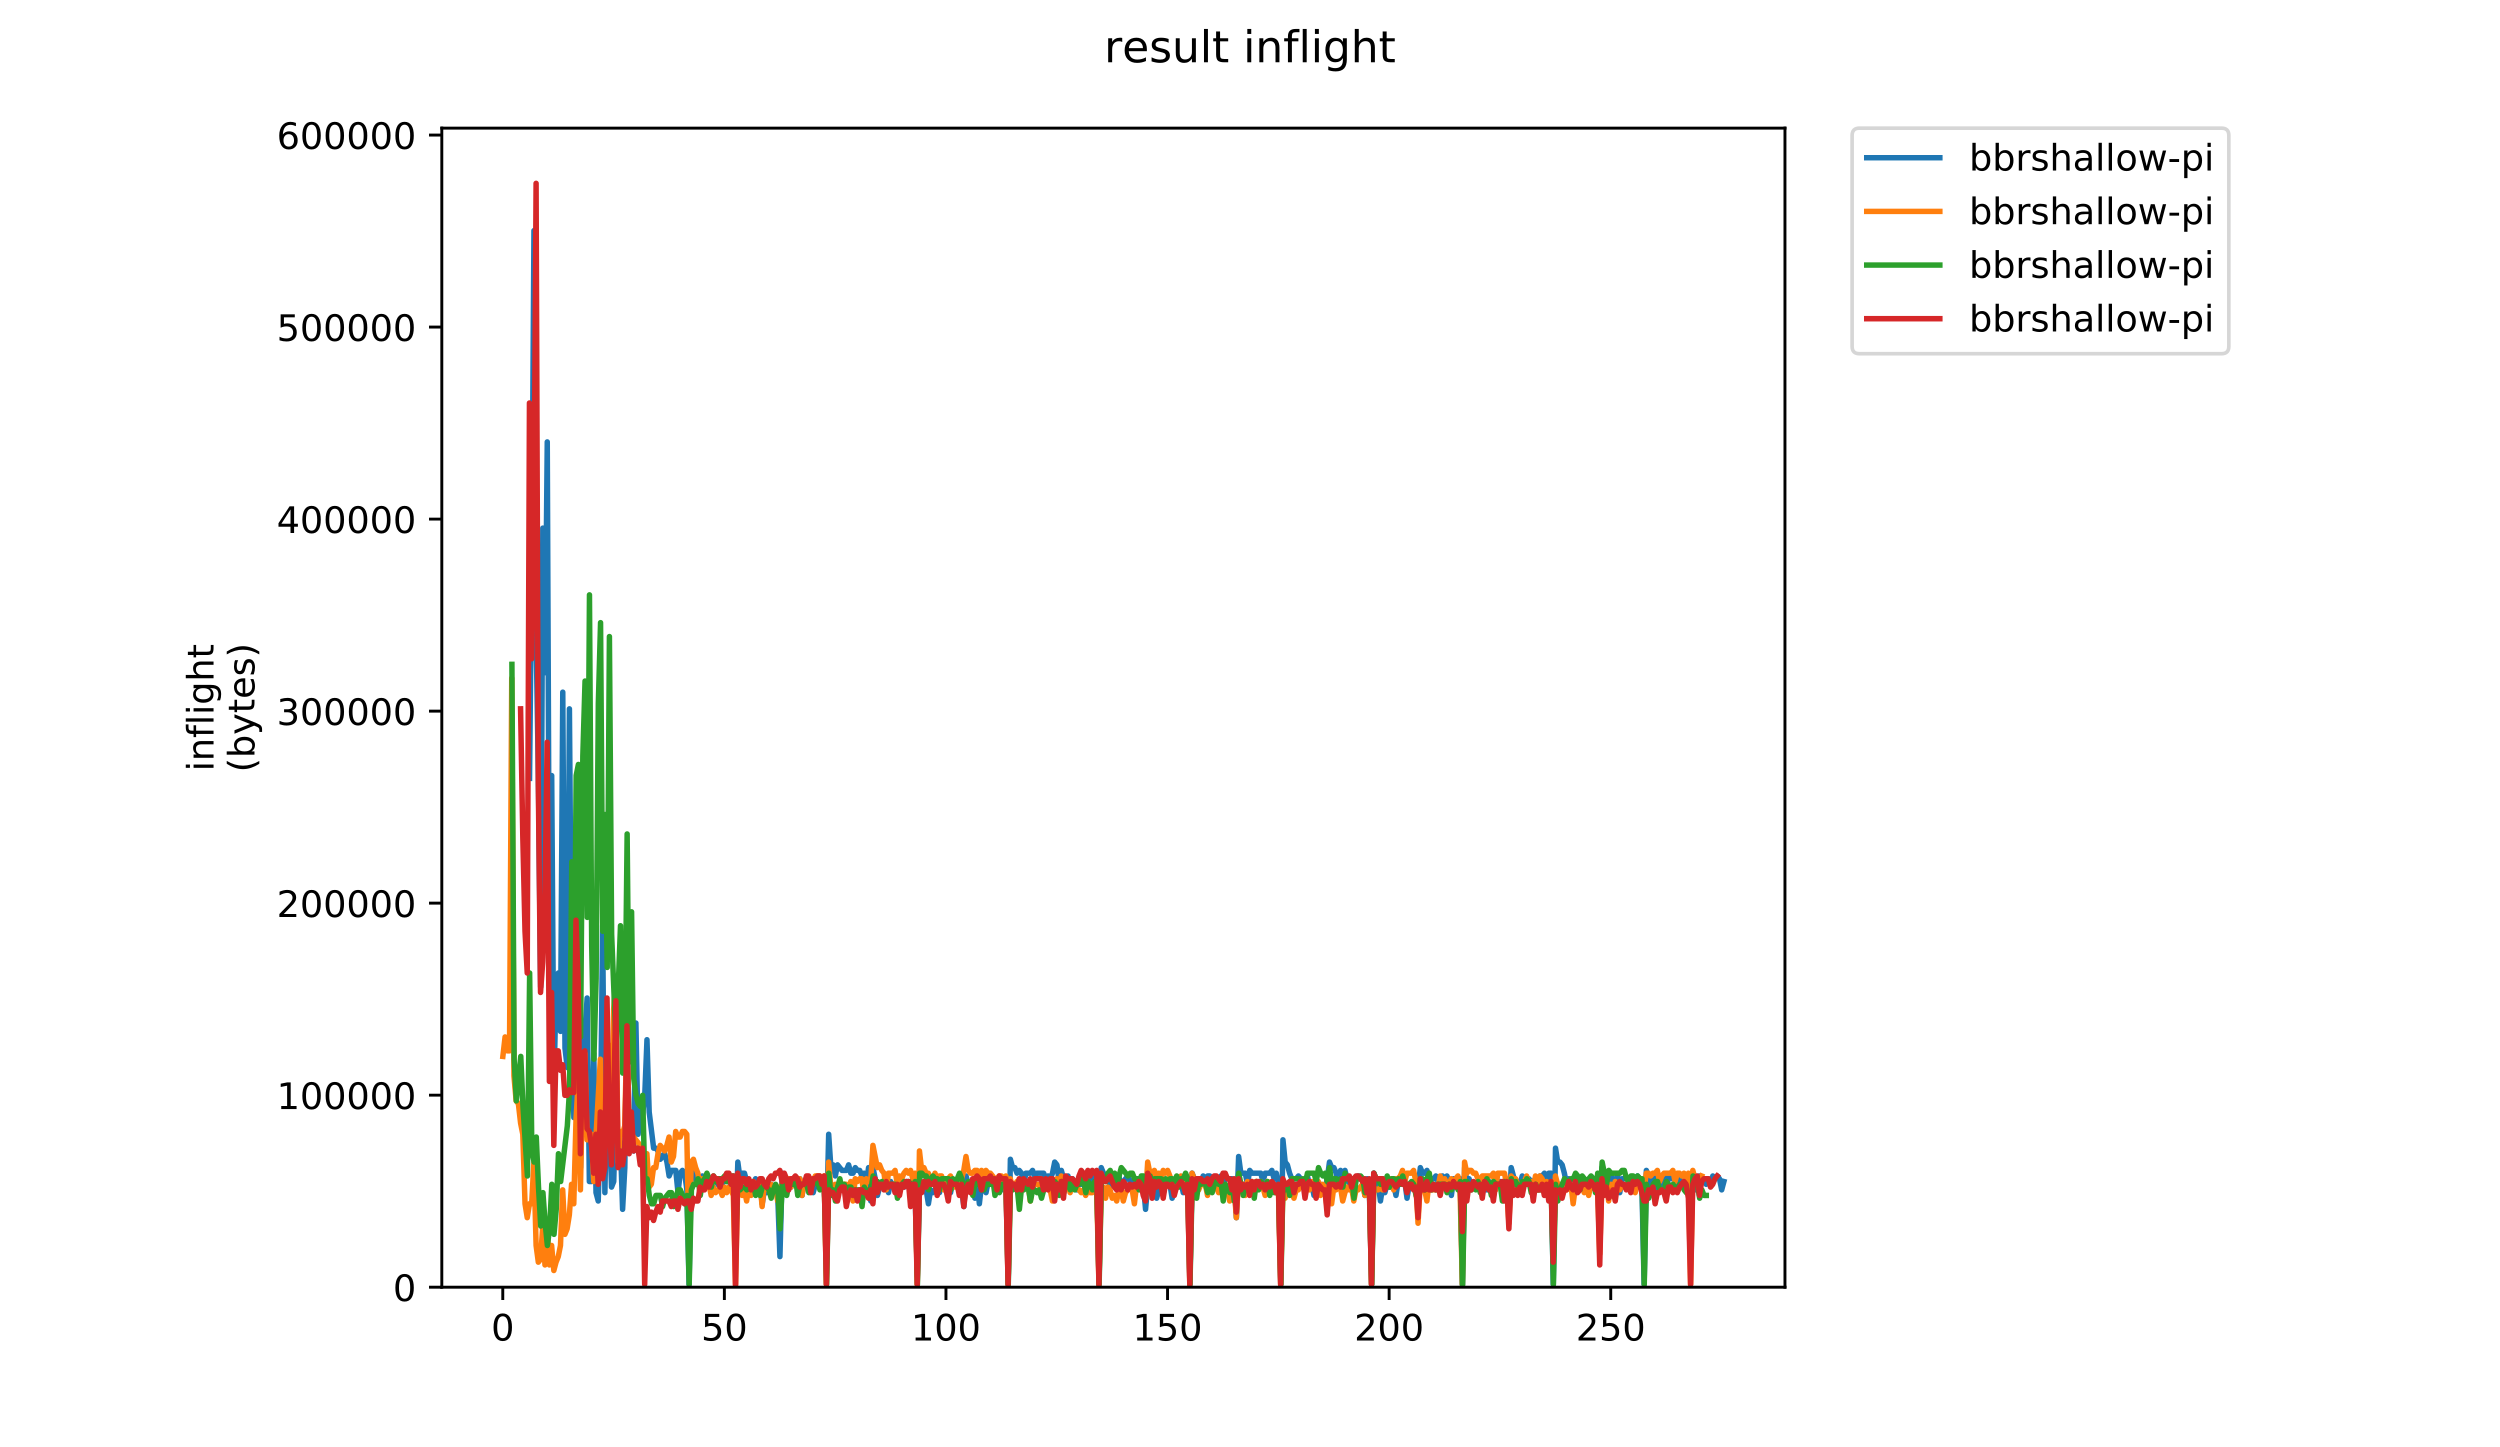 <?xml version="1.0" encoding="utf-8" standalone="no"?>
<!DOCTYPE svg PUBLIC "-//W3C//DTD SVG 1.1//EN"
  "http://www.w3.org/Graphics/SVG/1.1/DTD/svg11.dtd">
<!-- Created with matplotlib (https://matplotlib.org/) -->
<svg height="396pt" version="1.1" viewBox="0 0 684 396" width="684pt" xmlns="http://www.w3.org/2000/svg" xmlns:xlink="http://www.w3.org/1999/xlink">
 <defs>
  <style type="text/css">
*{stroke-linecap:butt;stroke-linejoin:round;}
  </style>
 </defs>
 <g id="figure_1">
  <g id="patch_1">
   <path d="M 0 396 
L 684 396 
L 684 0 
L 0 0 
z
" style="fill:#ffffff;"/>
  </g>
  <g id="axes_1">
   <g id="patch_2">
    <path d="M 120.879 352.174 
L 488.365 352.174 
L 488.365 35.062 
L 120.879 35.062 
z
" style="fill:#ffffff;"/>
   </g>
   <g id="matplotlib.axis_1">
    <g id="xtick_1">
     <g id="line2d_1">
      <defs>
       <path d="M 0 0 
L 0 3.5 
" id="m40d2fa8a0e" style="stroke:#000000;stroke-width:0.8;"/>
      </defs>
      <g>
       <use style="stroke:#000000;stroke-width:0.8;" x="137.559" xlink:href="#m40d2fa8a0e" y="352.174"/>
      </g>
     </g>
     <g id="text_1">
      <!-- 0 -->
      <defs>
       <path d="M 31.781 66.406 
Q 24.172 66.406 20.328 58.906 
Q 16.5 51.422 16.5 36.375 
Q 16.5 21.391 20.328 13.891 
Q 24.172 6.391 31.781 6.391 
Q 39.453 6.391 43.281 13.891 
Q 47.125 21.391 47.125 36.375 
Q 47.125 51.422 43.281 58.906 
Q 39.453 66.406 31.781 66.406 
z
M 31.781 74.219 
Q 44.047 74.219 50.516 64.516 
Q 56.984 54.828 56.984 36.375 
Q 56.984 17.969 50.516 8.266 
Q 44.047 -1.422 31.781 -1.422 
Q 19.531 -1.422 13.062 8.266 
Q 6.594 17.969 6.594 36.375 
Q 6.594 54.828 13.062 64.516 
Q 19.531 74.219 31.781 74.219 
z
" id="DejaVuSans-48"/>
      </defs>
      <g transform="translate(134.378 366.773)scale(0.1 -0.1)">
       <use xlink:href="#DejaVuSans-48"/>
      </g>
     </g>
    </g>
    <g id="xtick_2">
     <g id="line2d_2">
      <g>
       <use style="stroke:#000000;stroke-width:0.8;" x="198.187" xlink:href="#m40d2fa8a0e" y="352.174"/>
      </g>
     </g>
     <g id="text_2">
      <!-- 50 -->
      <defs>
       <path d="M 10.797 72.906 
L 49.516 72.906 
L 49.516 64.594 
L 19.828 64.594 
L 19.828 46.734 
Q 21.969 47.469 24.109 47.828 
Q 26.266 48.188 28.422 48.188 
Q 40.625 48.188 47.75 41.5 
Q 54.891 34.812 54.891 23.391 
Q 54.891 11.625 47.562 5.094 
Q 40.234 -1.422 26.906 -1.422 
Q 22.312 -1.422 17.547 -0.641 
Q 12.797 0.141 7.719 1.703 
L 7.719 11.625 
Q 12.109 9.234 16.797 8.062 
Q 21.484 6.891 26.703 6.891 
Q 35.156 6.891 40.078 11.328 
Q 45.016 15.766 45.016 23.391 
Q 45.016 31 40.078 35.438 
Q 35.156 39.891 26.703 39.891 
Q 22.75 39.891 18.812 39.016 
Q 14.891 38.141 10.797 36.281 
z
" id="DejaVuSans-53"/>
      </defs>
      <g transform="translate(191.824 366.773)scale(0.1 -0.1)">
       <use xlink:href="#DejaVuSans-53"/>
       <use x="63.623" xlink:href="#DejaVuSans-48"/>
      </g>
     </g>
    </g>
    <g id="xtick_3">
     <g id="line2d_3">
      <g>
       <use style="stroke:#000000;stroke-width:0.8;" x="258.814" xlink:href="#m40d2fa8a0e" y="352.174"/>
      </g>
     </g>
     <g id="text_3">
      <!-- 100 -->
      <defs>
       <path d="M 12.406 8.297 
L 28.516 8.297 
L 28.516 63.922 
L 10.984 60.406 
L 10.984 69.391 
L 28.422 72.906 
L 38.281 72.906 
L 38.281 8.297 
L 54.391 8.297 
L 54.391 0 
L 12.406 0 
z
" id="DejaVuSans-49"/>
      </defs>
      <g transform="translate(249.271 366.773)scale(0.1 -0.1)">
       <use xlink:href="#DejaVuSans-49"/>
       <use x="63.623" xlink:href="#DejaVuSans-48"/>
       <use x="127.246" xlink:href="#DejaVuSans-48"/>
      </g>
     </g>
    </g>
    <g id="xtick_4">
     <g id="line2d_4">
      <g>
       <use style="stroke:#000000;stroke-width:0.8;" x="319.442" xlink:href="#m40d2fa8a0e" y="352.174"/>
      </g>
     </g>
     <g id="text_4">
      <!-- 150 -->
      <g transform="translate(309.898 366.773)scale(0.1 -0.1)">
       <use xlink:href="#DejaVuSans-49"/>
       <use x="63.623" xlink:href="#DejaVuSans-53"/>
       <use x="127.246" xlink:href="#DejaVuSans-48"/>
      </g>
     </g>
    </g>
    <g id="xtick_5">
     <g id="line2d_5">
      <g>
       <use style="stroke:#000000;stroke-width:0.8;" x="380.069" xlink:href="#m40d2fa8a0e" y="352.174"/>
      </g>
     </g>
     <g id="text_5">
      <!-- 200 -->
      <defs>
       <path d="M 19.188 8.297 
L 53.609 8.297 
L 53.609 0 
L 7.328 0 
L 7.328 8.297 
Q 12.938 14.109 22.625 23.891 
Q 32.328 33.688 34.812 36.531 
Q 39.547 41.844 41.422 45.531 
Q 43.312 49.219 43.312 52.781 
Q 43.312 58.594 39.234 62.25 
Q 35.156 65.922 28.609 65.922 
Q 23.969 65.922 18.812 64.312 
Q 13.672 62.703 7.812 59.422 
L 7.812 69.391 
Q 13.766 71.781 18.938 73 
Q 24.125 74.219 28.422 74.219 
Q 39.75 74.219 46.484 68.547 
Q 53.219 62.891 53.219 53.422 
Q 53.219 48.922 51.531 44.891 
Q 49.859 40.875 45.406 35.406 
Q 44.188 33.984 37.641 27.219 
Q 31.109 20.453 19.188 8.297 
z
" id="DejaVuSans-50"/>
      </defs>
      <g transform="translate(370.525 366.773)scale(0.1 -0.1)">
       <use xlink:href="#DejaVuSans-50"/>
       <use x="63.623" xlink:href="#DejaVuSans-48"/>
       <use x="127.246" xlink:href="#DejaVuSans-48"/>
      </g>
     </g>
    </g>
    <g id="xtick_6">
     <g id="line2d_6">
      <g>
       <use style="stroke:#000000;stroke-width:0.8;" x="440.697" xlink:href="#m40d2fa8a0e" y="352.174"/>
      </g>
     </g>
     <g id="text_6">
      <!-- 250 -->
      <g transform="translate(431.153 366.773)scale(0.1 -0.1)">
       <use xlink:href="#DejaVuSans-50"/>
       <use x="63.623" xlink:href="#DejaVuSans-53"/>
       <use x="127.246" xlink:href="#DejaVuSans-48"/>
      </g>
     </g>
    </g>
   </g>
   <g id="matplotlib.axis_2">
    <g id="ytick_1">
     <g id="line2d_7">
      <defs>
       <path d="M 0 0 
L -3.5 0 
" id="m43b4bd94c2" style="stroke:#000000;stroke-width:0.8;"/>
      </defs>
      <g>
       <use style="stroke:#000000;stroke-width:0.8;" x="120.879" xlink:href="#m43b4bd94c2" y="352.174"/>
      </g>
     </g>
     <g id="text_7">
      <!-- 0 -->
      <g transform="translate(107.516 355.973)scale(0.1 -0.1)">
       <use xlink:href="#DejaVuSans-48"/>
      </g>
     </g>
    </g>
    <g id="ytick_2">
     <g id="line2d_8">
      <g>
       <use style="stroke:#000000;stroke-width:0.8;" x="120.879" xlink:href="#m43b4bd94c2" y="299.637"/>
      </g>
     </g>
     <g id="text_8">
      <!-- 100000 -->
      <g transform="translate(75.704 303.437)scale(0.1 -0.1)">
       <use xlink:href="#DejaVuSans-49"/>
       <use x="63.623" xlink:href="#DejaVuSans-48"/>
       <use x="127.246" xlink:href="#DejaVuSans-48"/>
       <use x="190.869" xlink:href="#DejaVuSans-48"/>
       <use x="254.492" xlink:href="#DejaVuSans-48"/>
       <use x="318.115" xlink:href="#DejaVuSans-48"/>
      </g>
     </g>
    </g>
    <g id="ytick_3">
     <g id="line2d_9">
      <g>
       <use style="stroke:#000000;stroke-width:0.8;" x="120.879" xlink:href="#m43b4bd94c2" y="247.101"/>
      </g>
     </g>
     <g id="text_9">
      <!-- 200000 -->
      <g transform="translate(75.704 250.9)scale(0.1 -0.1)">
       <use xlink:href="#DejaVuSans-50"/>
       <use x="63.623" xlink:href="#DejaVuSans-48"/>
       <use x="127.246" xlink:href="#DejaVuSans-48"/>
       <use x="190.869" xlink:href="#DejaVuSans-48"/>
       <use x="254.492" xlink:href="#DejaVuSans-48"/>
       <use x="318.115" xlink:href="#DejaVuSans-48"/>
      </g>
     </g>
    </g>
    <g id="ytick_4">
     <g id="line2d_10">
      <g>
       <use style="stroke:#000000;stroke-width:0.8;" x="120.879" xlink:href="#m43b4bd94c2" y="194.564"/>
      </g>
     </g>
     <g id="text_10">
      <!-- 300000 -->
      <defs>
       <path d="M 40.578 39.312 
Q 47.656 37.797 51.625 33 
Q 55.609 28.219 55.609 21.188 
Q 55.609 10.406 48.188 4.484 
Q 40.766 -1.422 27.094 -1.422 
Q 22.516 -1.422 17.656 -0.516 
Q 12.797 0.391 7.625 2.203 
L 7.625 11.719 
Q 11.719 9.328 16.594 8.109 
Q 21.484 6.891 26.812 6.891 
Q 36.078 6.891 40.938 10.547 
Q 45.797 14.203 45.797 21.188 
Q 45.797 27.641 41.281 31.266 
Q 36.766 34.906 28.719 34.906 
L 20.219 34.906 
L 20.219 43.016 
L 29.109 43.016 
Q 36.375 43.016 40.234 45.922 
Q 44.094 48.828 44.094 54.297 
Q 44.094 59.906 40.109 62.906 
Q 36.141 65.922 28.719 65.922 
Q 24.656 65.922 20.016 65.031 
Q 15.375 64.156 9.812 62.312 
L 9.812 71.094 
Q 15.438 72.656 20.344 73.438 
Q 25.25 74.219 29.594 74.219 
Q 40.828 74.219 47.359 69.109 
Q 53.906 64.016 53.906 55.328 
Q 53.906 49.266 50.438 45.094 
Q 46.969 40.922 40.578 39.312 
z
" id="DejaVuSans-51"/>
      </defs>
      <g transform="translate(75.704 198.363)scale(0.1 -0.1)">
       <use xlink:href="#DejaVuSans-51"/>
       <use x="63.623" xlink:href="#DejaVuSans-48"/>
       <use x="127.246" xlink:href="#DejaVuSans-48"/>
       <use x="190.869" xlink:href="#DejaVuSans-48"/>
       <use x="254.492" xlink:href="#DejaVuSans-48"/>
       <use x="318.115" xlink:href="#DejaVuSans-48"/>
      </g>
     </g>
    </g>
    <g id="ytick_5">
     <g id="line2d_11">
      <g>
       <use style="stroke:#000000;stroke-width:0.8;" x="120.879" xlink:href="#m43b4bd94c2" y="142.027"/>
      </g>
     </g>
     <g id="text_11">
      <!-- 400000 -->
      <defs>
       <path d="M 37.797 64.312 
L 12.891 25.391 
L 37.797 25.391 
z
M 35.203 72.906 
L 47.609 72.906 
L 47.609 25.391 
L 58.016 25.391 
L 58.016 17.188 
L 47.609 17.188 
L 47.609 0 
L 37.797 0 
L 37.797 17.188 
L 4.891 17.188 
L 4.891 26.703 
z
" id="DejaVuSans-52"/>
      </defs>
      <g transform="translate(75.704 145.826)scale(0.1 -0.1)">
       <use xlink:href="#DejaVuSans-52"/>
       <use x="63.623" xlink:href="#DejaVuSans-48"/>
       <use x="127.246" xlink:href="#DejaVuSans-48"/>
       <use x="190.869" xlink:href="#DejaVuSans-48"/>
       <use x="254.492" xlink:href="#DejaVuSans-48"/>
       <use x="318.115" xlink:href="#DejaVuSans-48"/>
      </g>
     </g>
    </g>
    <g id="ytick_6">
     <g id="line2d_12">
      <g>
       <use style="stroke:#000000;stroke-width:0.8;" x="120.879" xlink:href="#m43b4bd94c2" y="89.49"/>
      </g>
     </g>
     <g id="text_12">
      <!-- 500000 -->
      <g transform="translate(75.704 93.289)scale(0.1 -0.1)">
       <use xlink:href="#DejaVuSans-53"/>
       <use x="63.623" xlink:href="#DejaVuSans-48"/>
       <use x="127.246" xlink:href="#DejaVuSans-48"/>
       <use x="190.869" xlink:href="#DejaVuSans-48"/>
       <use x="254.492" xlink:href="#DejaVuSans-48"/>
       <use x="318.115" xlink:href="#DejaVuSans-48"/>
      </g>
     </g>
    </g>
    <g id="ytick_7">
     <g id="line2d_13">
      <g>
       <use style="stroke:#000000;stroke-width:0.8;" x="120.879" xlink:href="#m43b4bd94c2" y="36.953"/>
      </g>
     </g>
     <g id="text_13">
      <!-- 600000 -->
      <defs>
       <path d="M 33.016 40.375 
Q 26.375 40.375 22.484 35.828 
Q 18.609 31.297 18.609 23.391 
Q 18.609 15.531 22.484 10.953 
Q 26.375 6.391 33.016 6.391 
Q 39.656 6.391 43.531 10.953 
Q 47.406 15.531 47.406 23.391 
Q 47.406 31.297 43.531 35.828 
Q 39.656 40.375 33.016 40.375 
z
M 52.594 71.297 
L 52.594 62.312 
Q 48.875 64.062 45.094 64.984 
Q 41.312 65.922 37.594 65.922 
Q 27.828 65.922 22.672 59.328 
Q 17.531 52.734 16.797 39.406 
Q 19.672 43.656 24.016 45.922 
Q 28.375 48.188 33.594 48.188 
Q 44.578 48.188 50.953 41.516 
Q 57.328 34.859 57.328 23.391 
Q 57.328 12.156 50.688 5.359 
Q 44.047 -1.422 33.016 -1.422 
Q 20.359 -1.422 13.672 8.266 
Q 6.984 17.969 6.984 36.375 
Q 6.984 53.656 15.188 63.938 
Q 23.391 74.219 37.203 74.219 
Q 40.922 74.219 44.703 73.484 
Q 48.484 72.75 52.594 71.297 
z
" id="DejaVuSans-54"/>
      </defs>
      <g transform="translate(75.704 40.752)scale(0.1 -0.1)">
       <use xlink:href="#DejaVuSans-54"/>
       <use x="63.623" xlink:href="#DejaVuSans-48"/>
       <use x="127.246" xlink:href="#DejaVuSans-48"/>
       <use x="190.869" xlink:href="#DejaVuSans-48"/>
       <use x="254.492" xlink:href="#DejaVuSans-48"/>
       <use x="318.115" xlink:href="#DejaVuSans-48"/>
      </g>
     </g>
    </g>
    <g id="text_14">
     <!-- inflight -->
     <defs>
      <path d="M 9.422 54.688 
L 18.406 54.688 
L 18.406 0 
L 9.422 0 
z
M 9.422 75.984 
L 18.406 75.984 
L 18.406 64.594 
L 9.422 64.594 
z
" id="DejaVuSans-105"/>
      <path d="M 54.891 33.016 
L 54.891 0 
L 45.906 0 
L 45.906 32.719 
Q 45.906 40.484 42.875 44.328 
Q 39.844 48.188 33.797 48.188 
Q 26.516 48.188 22.312 43.547 
Q 18.109 38.922 18.109 30.906 
L 18.109 0 
L 9.078 0 
L 9.078 54.688 
L 18.109 54.688 
L 18.109 46.188 
Q 21.344 51.125 25.703 53.562 
Q 30.078 56 35.797 56 
Q 45.219 56 50.047 50.172 
Q 54.891 44.344 54.891 33.016 
z
" id="DejaVuSans-110"/>
      <path d="M 37.109 75.984 
L 37.109 68.5 
L 28.516 68.5 
Q 23.688 68.5 21.797 66.547 
Q 19.922 64.594 19.922 59.516 
L 19.922 54.688 
L 34.719 54.688 
L 34.719 47.703 
L 19.922 47.703 
L 19.922 0 
L 10.891 0 
L 10.891 47.703 
L 2.297 47.703 
L 2.297 54.688 
L 10.891 54.688 
L 10.891 58.5 
Q 10.891 67.625 15.141 71.797 
Q 19.391 75.984 28.609 75.984 
z
" id="DejaVuSans-102"/>
      <path d="M 9.422 75.984 
L 18.406 75.984 
L 18.406 0 
L 9.422 0 
z
" id="DejaVuSans-108"/>
      <path d="M 45.406 27.984 
Q 45.406 37.75 41.375 43.109 
Q 37.359 48.484 30.078 48.484 
Q 22.859 48.484 18.828 43.109 
Q 14.797 37.75 14.797 27.984 
Q 14.797 18.266 18.828 12.891 
Q 22.859 7.516 30.078 7.516 
Q 37.359 7.516 41.375 12.891 
Q 45.406 18.266 45.406 27.984 
z
M 54.391 6.781 
Q 54.391 -7.172 48.188 -13.984 
Q 42 -20.797 29.203 -20.797 
Q 24.469 -20.797 20.266 -20.094 
Q 16.062 -19.391 12.109 -17.922 
L 12.109 -9.188 
Q 16.062 -11.328 19.922 -12.344 
Q 23.781 -13.375 27.781 -13.375 
Q 36.625 -13.375 41.016 -8.766 
Q 45.406 -4.156 45.406 5.172 
L 45.406 9.625 
Q 42.625 4.781 38.281 2.391 
Q 33.938 0 27.875 0 
Q 17.828 0 11.672 7.656 
Q 5.516 15.328 5.516 27.984 
Q 5.516 40.672 11.672 48.328 
Q 17.828 56 27.875 56 
Q 33.938 56 38.281 53.609 
Q 42.625 51.219 45.406 46.391 
L 45.406 54.688 
L 54.391 54.688 
z
" id="DejaVuSans-103"/>
      <path d="M 54.891 33.016 
L 54.891 0 
L 45.906 0 
L 45.906 32.719 
Q 45.906 40.484 42.875 44.328 
Q 39.844 48.188 33.797 48.188 
Q 26.516 48.188 22.312 43.547 
Q 18.109 38.922 18.109 30.906 
L 18.109 0 
L 9.078 0 
L 9.078 75.984 
L 18.109 75.984 
L 18.109 46.188 
Q 21.344 51.125 25.703 53.562 
Q 30.078 56 35.797 56 
Q 45.219 56 50.047 50.172 
Q 54.891 44.344 54.891 33.016 
z
" id="DejaVuSans-104"/>
      <path d="M 18.312 70.219 
L 18.312 54.688 
L 36.812 54.688 
L 36.812 47.703 
L 18.312 47.703 
L 18.312 18.016 
Q 18.312 11.328 20.141 9.422 
Q 21.969 7.516 27.594 7.516 
L 36.812 7.516 
L 36.812 0 
L 27.594 0 
Q 17.188 0 13.234 3.875 
Q 9.281 7.766 9.281 18.016 
L 9.281 47.703 
L 2.688 47.703 
L 2.688 54.688 
L 9.281 54.688 
L 9.281 70.219 
z
" id="DejaVuSans-116"/>
     </defs>
     <g transform="translate(58.426 211.018)rotate(-90)scale(0.1 -0.1)">
      <use xlink:href="#DejaVuSans-105"/>
      <use x="27.783" xlink:href="#DejaVuSans-110"/>
      <use x="91.162" xlink:href="#DejaVuSans-102"/>
      <use x="126.367" xlink:href="#DejaVuSans-108"/>
      <use x="154.15" xlink:href="#DejaVuSans-105"/>
      <use x="181.934" xlink:href="#DejaVuSans-103"/>
      <use x="245.41" xlink:href="#DejaVuSans-104"/>
      <use x="308.789" xlink:href="#DejaVuSans-116"/>
     </g>
     <!-- (bytes) -->
     <defs>
      <path d="M 31 75.875 
Q 24.469 64.656 21.281 53.656 
Q 18.109 42.672 18.109 31.391 
Q 18.109 20.125 21.312 9.062 
Q 24.516 -2 31 -13.188 
L 23.188 -13.188 
Q 15.875 -1.703 12.234 9.375 
Q 8.594 20.453 8.594 31.391 
Q 8.594 42.281 12.203 53.312 
Q 15.828 64.359 23.188 75.875 
z
" id="DejaVuSans-40"/>
      <path d="M 48.688 27.297 
Q 48.688 37.203 44.609 42.844 
Q 40.531 48.484 33.406 48.484 
Q 26.266 48.484 22.188 42.844 
Q 18.109 37.203 18.109 27.297 
Q 18.109 17.391 22.188 11.75 
Q 26.266 6.109 33.406 6.109 
Q 40.531 6.109 44.609 11.75 
Q 48.688 17.391 48.688 27.297 
z
M 18.109 46.391 
Q 20.953 51.266 25.266 53.625 
Q 29.594 56 35.594 56 
Q 45.562 56 51.781 48.094 
Q 58.016 40.188 58.016 27.297 
Q 58.016 14.406 51.781 6.484 
Q 45.562 -1.422 35.594 -1.422 
Q 29.594 -1.422 25.266 0.953 
Q 20.953 3.328 18.109 8.203 
L 18.109 0 
L 9.078 0 
L 9.078 75.984 
L 18.109 75.984 
z
" id="DejaVuSans-98"/>
      <path d="M 32.172 -5.078 
Q 28.375 -14.844 24.75 -17.812 
Q 21.141 -20.797 15.094 -20.797 
L 7.906 -20.797 
L 7.906 -13.281 
L 13.188 -13.281 
Q 16.891 -13.281 18.938 -11.516 
Q 21 -9.766 23.484 -3.219 
L 25.094 0.875 
L 2.984 54.688 
L 12.5 54.688 
L 29.594 11.922 
L 46.688 54.688 
L 56.203 54.688 
z
" id="DejaVuSans-121"/>
      <path d="M 56.203 29.594 
L 56.203 25.203 
L 14.891 25.203 
Q 15.484 15.922 20.484 11.062 
Q 25.484 6.203 34.422 6.203 
Q 39.594 6.203 44.453 7.469 
Q 49.312 8.734 54.109 11.281 
L 54.109 2.781 
Q 49.266 0.734 44.188 -0.344 
Q 39.109 -1.422 33.891 -1.422 
Q 20.797 -1.422 13.156 6.188 
Q 5.516 13.812 5.516 26.812 
Q 5.516 40.234 12.766 48.109 
Q 20.016 56 32.328 56 
Q 43.359 56 49.781 48.891 
Q 56.203 41.797 56.203 29.594 
z
M 47.219 32.234 
Q 47.125 39.594 43.094 43.984 
Q 39.062 48.391 32.422 48.391 
Q 24.906 48.391 20.391 44.141 
Q 15.875 39.891 15.188 32.172 
z
" id="DejaVuSans-101"/>
      <path d="M 44.281 53.078 
L 44.281 44.578 
Q 40.484 46.531 36.375 47.5 
Q 32.281 48.484 27.875 48.484 
Q 21.188 48.484 17.844 46.438 
Q 14.5 44.391 14.5 40.281 
Q 14.5 37.156 16.891 35.375 
Q 19.281 33.594 26.516 31.984 
L 29.594 31.297 
Q 39.156 29.25 43.188 25.516 
Q 47.219 21.781 47.219 15.094 
Q 47.219 7.469 41.188 3.016 
Q 35.156 -1.422 24.609 -1.422 
Q 20.219 -1.422 15.453 -0.562 
Q 10.688 0.297 5.422 2 
L 5.422 11.281 
Q 10.406 8.688 15.234 7.391 
Q 20.062 6.109 24.812 6.109 
Q 31.156 6.109 34.562 8.281 
Q 37.984 10.453 37.984 14.406 
Q 37.984 18.062 35.516 20.016 
Q 33.062 21.969 24.703 23.781 
L 21.578 24.516 
Q 13.234 26.266 9.516 29.906 
Q 5.812 33.547 5.812 39.891 
Q 5.812 47.609 11.281 51.797 
Q 16.75 56 26.812 56 
Q 31.781 56 36.172 55.266 
Q 40.578 54.547 44.281 53.078 
z
" id="DejaVuSans-115"/>
      <path d="M 8.016 75.875 
L 15.828 75.875 
Q 23.141 64.359 26.781 53.312 
Q 30.422 42.281 30.422 31.391 
Q 30.422 20.453 26.781 9.375 
Q 23.141 -1.703 15.828 -13.188 
L 8.016 -13.188 
Q 14.5 -2 17.703 9.062 
Q 20.906 20.125 20.906 31.391 
Q 20.906 42.672 17.703 53.656 
Q 14.5 64.656 8.016 75.875 
z
" id="DejaVuSans-41"/>
     </defs>
     <g transform="translate(69.624 211.295)rotate(-90)scale(0.1 -0.1)">
      <use xlink:href="#DejaVuSans-40"/>
      <use x="39.014" xlink:href="#DejaVuSans-98"/>
      <use x="102.49" xlink:href="#DejaVuSans-121"/>
      <use x="161.67" xlink:href="#DejaVuSans-116"/>
      <use x="200.879" xlink:href="#DejaVuSans-101"/>
      <use x="262.402" xlink:href="#DejaVuSans-115"/>
      <use x="314.502" xlink:href="#DejaVuSans-41"/>
     </g>
    </g>
   </g>
   <g id="line2d_14">
    <path clip-path="url(#pf2990430b6)" d="M 144.88 212.96 
L 145.486 154.384 
L 146.092 63.096 
L 146.698 175.684 
L 147.305 212.199 
L 147.911 270.015 
L 148.517 144.494 
L 149.124 184.052 
L 149.73 120.911 
L 150.336 262.408 
L 150.942 212.199 
L 151.549 297.401 
L 152.155 270.015 
L 152.761 266.211 
L 153.367 282.187 
L 153.974 189.377 
L 154.58 286.751 
L 155.186 292.076 
L 155.793 193.942 
L 156.399 272.297 
L 157.005 305.769 
L 157.611 250.236 
L 158.218 260.125 
L 158.824 319.463 
L 159.43 279.905 
L 160.037 282.187 
L 160.643 273.058 
L 161.249 323.266 
L 161.855 323.266 
L 162.462 288.273 
L 163.068 326.309 
L 163.674 328.591 
L 164.28 308.052 
L 164.887 253.279 
L 165.493 326.309 
L 166.099 295.88 
L 166.706 305.769 
L 167.312 324.788 
L 167.918 323.266 
L 168.524 301.966 
L 169.131 318.702 
L 169.737 312.616 
L 170.343 330.874 
L 170.949 319.463 
L 171.556 273.058 
L 172.162 312.616 
L 172.768 308.812 
L 173.375 314.898 
L 173.981 279.905 
L 174.587 310.334 
L 175.193 302.727 
L 175.8 305.009 
L 176.406 299.684 
L 177.012 284.469 
L 177.618 304.248 
L 178.831 314.138 
L 179.437 314.138 
L 180.044 314.898 
L 180.65 317.18 
L 181.862 315.659 
L 182.469 317.941 
L 183.075 321.745 
L 183.681 320.223 
L 184.894 320.223 
L 185.5 326.309 
L 186.106 320.984 
L 186.713 320.223 
L 187.319 320.984 
L 187.925 325.549 
L 188.531 351.413 
L 189.138 318.702 
L 189.744 321.745 
L 191.563 324.027 
L 192.169 321.745 
L 192.775 324.788 
L 193.382 321.745 
L 193.988 323.266 
L 194.594 323.266 
L 195.2 322.506 
L 197.019 324.788 
L 197.625 324.027 
L 198.232 322.506 
L 198.838 323.266 
L 199.444 321.745 
L 200.051 324.788 
L 200.657 322.506 
L 201.263 337.72 
L 201.869 317.941 
L 202.476 322.506 
L 203.082 320.984 
L 203.688 320.984 
L 204.295 323.266 
L 204.901 323.266 
L 205.507 326.309 
L 206.113 324.027 
L 206.72 322.506 
L 207.326 324.027 
L 207.932 324.027 
L 208.538 329.352 
L 209.145 325.549 
L 209.751 326.309 
L 210.357 324.788 
L 210.964 324.027 
L 212.176 325.549 
L 212.782 327.07 
L 213.389 343.806 
L 213.995 320.984 
L 215.207 324.027 
L 215.814 322.506 
L 216.42 324.788 
L 217.026 322.506 
L 217.633 323.266 
L 218.239 322.506 
L 218.845 322.506 
L 219.451 327.07 
L 220.058 323.266 
L 221.27 323.266 
L 221.876 324.027 
L 222.483 326.309 
L 223.089 324.027 
L 223.695 324.027 
L 224.302 323.266 
L 224.908 324.027 
L 225.514 325.549 
L 226.12 335.438 
L 226.727 310.334 
L 227.333 319.463 
L 227.939 318.702 
L 228.545 321.745 
L 229.152 318.702 
L 230.364 320.223 
L 231.577 320.223 
L 232.183 318.702 
L 232.789 320.984 
L 233.396 320.984 
L 234.002 319.463 
L 234.608 320.223 
L 235.214 320.223 
L 235.821 321.745 
L 236.427 320.984 
L 237.033 324.027 
L 237.64 319.463 
L 238.246 328.591 
L 238.852 319.463 
L 239.458 322.506 
L 240.065 327.07 
L 240.671 324.788 
L 241.277 324.027 
L 242.49 324.027 
L 243.096 326.309 
L 243.702 323.266 
L 244.309 324.788 
L 244.915 324.788 
L 245.521 324.027 
L 246.127 324.027 
L 246.734 324.788 
L 247.34 324.788 
L 247.946 323.266 
L 248.553 324.788 
L 249.159 323.266 
L 249.765 324.027 
L 250.371 326.309 
L 250.978 349.131 
L 251.584 322.506 
L 252.19 325.549 
L 253.403 325.549 
L 254.009 329.352 
L 254.615 325.549 
L 255.222 326.309 
L 255.828 325.549 
L 256.434 324.027 
L 257.04 326.309 
L 257.647 324.027 
L 259.465 324.027 
L 260.072 326.309 
L 260.678 323.266 
L 261.284 323.266 
L 261.891 324.027 
L 262.497 323.266 
L 263.103 324.788 
L 263.709 330.113 
L 264.316 321.745 
L 264.922 324.027 
L 265.528 324.788 
L 266.134 324.027 
L 266.741 327.831 
L 267.347 323.266 
L 267.953 329.352 
L 268.56 324.027 
L 269.166 324.027 
L 269.772 326.309 
L 270.378 323.266 
L 270.985 323.266 
L 271.591 324.027 
L 272.197 324.027 
L 272.803 323.266 
L 273.41 324.027 
L 274.016 325.549 
L 274.622 323.266 
L 275.229 324.027 
L 275.835 351.413 
L 276.441 317.18 
L 277.047 319.463 
L 277.654 319.463 
L 278.26 320.984 
L 278.866 320.223 
L 279.472 320.984 
L 280.079 324.027 
L 280.685 320.984 
L 281.898 320.984 
L 282.504 320.223 
L 283.11 321.745 
L 283.716 320.984 
L 285.535 320.984 
L 286.142 322.506 
L 286.748 321.745 
L 287.354 322.506 
L 287.96 320.984 
L 288.567 317.941 
L 289.173 318.702 
L 289.779 323.266 
L 290.385 320.223 
L 290.992 322.506 
L 291.598 324.027 
L 292.204 321.745 
L 292.811 324.788 
L 293.417 322.506 
L 294.023 324.788 
L 294.629 325.549 
L 295.236 322.506 
L 295.842 324.027 
L 296.448 321.745 
L 297.054 323.266 
L 297.661 322.506 
L 298.267 322.506 
L 298.873 324.027 
L 299.48 321.745 
L 300.086 322.506 
L 300.692 351.413 
L 301.298 319.463 
L 301.905 320.984 
L 302.511 321.745 
L 303.117 321.745 
L 303.723 324.788 
L 304.33 321.745 
L 304.936 322.506 
L 305.542 322.506 
L 306.149 321.745 
L 306.755 325.549 
L 307.361 323.266 
L 308.574 321.745 
L 309.18 323.266 
L 309.786 325.549 
L 310.392 322.506 
L 311.605 322.506 
L 312.818 324.027 
L 313.424 330.874 
L 314.03 324.027 
L 315.243 325.549 
L 315.849 325.549 
L 316.455 327.831 
L 317.061 325.549 
L 317.668 325.549 
L 318.274 326.309 
L 318.88 324.027 
L 319.487 323.266 
L 320.093 324.027 
L 320.699 327.831 
L 321.305 324.027 
L 321.912 324.788 
L 323.124 323.266 
L 323.73 326.309 
L 324.337 323.266 
L 324.943 324.027 
L 325.549 351.413 
L 326.156 320.984 
L 326.762 322.506 
L 327.368 323.266 
L 327.974 322.506 
L 328.581 324.027 
L 329.187 321.745 
L 329.793 322.506 
L 330.4 321.745 
L 331.006 321.745 
L 331.612 324.027 
L 332.218 324.027 
L 334.037 321.745 
L 334.643 324.027 
L 335.25 322.506 
L 337.069 322.506 
L 337.675 323.266 
L 338.281 333.156 
L 338.887 316.42 
L 339.494 320.984 
L 340.706 320.984 
L 341.312 324.027 
L 341.919 320.223 
L 342.525 320.984 
L 344.95 320.984 
L 345.556 323.266 
L 346.163 320.984 
L 347.375 320.984 
L 347.981 320.223 
L 348.588 322.506 
L 349.194 320.984 
L 349.8 324.027 
L 350.407 351.413 
L 351.013 311.855 
L 351.619 317.941 
L 352.225 318.702 
L 352.832 320.984 
L 353.438 322.506 
L 354.65 322.506 
L 355.257 321.745 
L 355.863 322.506 
L 356.469 324.788 
L 357.076 324.027 
L 357.682 321.745 
L 358.288 324.027 
L 358.894 324.027 
L 359.501 327.07 
L 360.107 324.027 
L 361.319 324.027 
L 361.926 325.549 
L 362.532 326.309 
L 363.138 322.506 
L 363.745 317.941 
L 364.351 319.463 
L 364.957 319.463 
L 365.563 320.984 
L 366.17 324.027 
L 366.776 320.223 
L 367.382 322.506 
L 367.989 320.223 
L 368.595 322.506 
L 369.201 324.027 
L 369.807 322.506 
L 370.414 325.549 
L 371.02 322.506 
L 371.626 321.745 
L 372.232 322.506 
L 372.839 322.506 
L 373.445 327.07 
L 374.051 322.506 
L 374.658 325.549 
L 375.264 351.413 
L 375.87 320.984 
L 377.083 324.027 
L 377.689 328.591 
L 378.295 324.788 
L 378.901 326.309 
L 379.508 324.027 
L 380.114 324.788 
L 380.72 324.788 
L 381.327 324.027 
L 381.933 327.07 
L 382.539 323.266 
L 383.145 324.027 
L 383.752 323.266 
L 384.358 323.266 
L 384.964 327.831 
L 385.57 324.027 
L 386.177 324.027 
L 386.783 324.788 
L 387.389 324.027 
L 387.996 324.788 
L 388.602 319.463 
L 389.208 320.984 
L 389.814 320.984 
L 390.421 320.223 
L 391.027 324.788 
L 391.633 322.506 
L 392.239 322.506 
L 392.846 321.745 
L 393.452 323.266 
L 394.058 325.549 
L 394.665 321.745 
L 395.271 322.506 
L 395.877 321.745 
L 396.483 323.266 
L 397.09 327.07 
L 397.696 322.506 
L 399.515 322.506 
L 400.121 351.413 
L 400.727 319.463 
L 401.334 323.266 
L 401.94 322.506 
L 402.546 324.788 
L 403.152 324.027 
L 403.759 324.788 
L 404.365 323.266 
L 404.971 323.266 
L 405.577 326.309 
L 406.184 324.027 
L 406.79 325.549 
L 407.396 323.266 
L 408.003 324.027 
L 408.609 327.07 
L 409.215 323.266 
L 409.821 324.027 
L 410.428 323.266 
L 411.034 324.027 
L 411.64 324.027 
L 412.247 323.266 
L 412.853 330.874 
L 413.459 319.463 
L 414.672 324.027 
L 415.278 323.266 
L 415.884 324.027 
L 416.49 321.745 
L 417.097 322.506 
L 418.309 322.506 
L 418.916 323.266 
L 419.522 323.266 
L 420.128 322.506 
L 420.734 322.506 
L 421.341 321.745 
L 421.947 321.745 
L 422.553 320.984 
L 423.159 323.266 
L 423.766 320.984 
L 424.372 320.984 
L 424.978 351.413 
L 425.585 314.138 
L 426.191 317.941 
L 426.797 317.941 
L 427.403 318.702 
L 428.01 320.984 
L 428.616 324.027 
L 429.222 322.506 
L 429.828 324.027 
L 431.041 322.506 
L 431.647 324.027 
L 432.254 324.027 
L 432.86 323.266 
L 433.466 324.027 
L 435.285 324.027 
L 435.891 324.788 
L 436.497 324.027 
L 437.104 324.027 
L 437.71 337.72 
L 438.316 319.463 
L 438.923 323.266 
L 439.529 322.506 
L 440.135 324.027 
L 440.741 321.745 
L 441.348 322.506 
L 441.954 325.549 
L 442.56 321.745 
L 443.166 326.309 
L 443.773 322.506 
L 445.592 322.506 
L 446.198 324.788 
L 446.804 323.266 
L 448.017 321.745 
L 448.623 322.506 
L 449.229 324.788 
L 449.836 351.413 
L 450.442 320.223 
L 451.048 322.506 
L 451.654 326.309 
L 452.261 321.745 
L 452.867 325.549 
L 453.473 321.745 
L 454.079 322.506 
L 454.686 324.027 
L 455.292 321.745 
L 455.898 324.788 
L 456.505 321.745 
L 457.111 322.506 
L 458.323 322.506 
L 458.93 324.027 
L 459.536 322.506 
L 460.142 322.506 
L 460.748 323.266 
L 461.355 321.745 
L 461.961 325.549 
L 462.567 336.96 
L 463.174 320.984 
L 463.78 325.549 
L 464.386 323.266 
L 464.992 321.745 
L 465.599 322.506 
L 466.205 322.506 
L 466.811 324.027 
L 467.417 322.506 
L 468.024 324.027 
L 468.63 321.745 
L 469.236 322.506 
L 469.843 321.745 
L 470.449 322.506 
L 471.055 325.549 
L 471.661 323.266 
L 471.661 323.266 
" style="fill:none;stroke:#1f77b4;stroke-linecap:square;stroke-width:1.5;"/>
   </g>
   <g id="line2d_15">
    <path clip-path="url(#pf2990430b6)" d="M 137.583 289.033 
L 138.189 283.708 
L 138.795 287.512 
L 139.401 287.512 
L 140.008 185.574 
L 140.614 294.358 
L 141.22 301.205 
L 141.826 301.966 
L 142.433 307.291 
L 143.039 310.334 
L 143.645 329.352 
L 144.252 333.156 
L 144.858 329.352 
L 145.464 329.352 
L 146.07 317.941 
L 146.677 340.763 
L 147.283 345.328 
L 147.889 344.567 
L 148.495 335.438 
L 149.102 346.088 
L 149.708 336.199 
L 150.314 346.088 
L 150.921 340.763 
L 151.527 347.61 
L 152.133 345.328 
L 152.739 343.806 
L 153.346 340.763 
L 153.952 325.549 
L 154.558 337.72 
L 155.164 336.199 
L 155.771 332.395 
L 156.377 324.027 
L 156.983 329.352 
L 157.59 306.53 
L 158.196 295.88 
L 158.802 325.549 
L 159.408 295.88 
L 160.015 288.273 
L 160.621 311.855 
L 161.227 310.334 
L 161.833 310.334 
L 162.44 323.266 
L 163.046 311.095 
L 164.259 289.794 
L 164.865 313.377 
L 165.471 307.291 
L 166.077 311.095 
L 166.684 285.99 
L 167.29 309.573 
L 167.896 276.101 
L 168.503 268.494 
L 169.109 317.941 
L 169.715 309.573 
L 170.321 310.334 
L 170.928 308.052 
L 171.534 281.426 
L 172.14 310.334 
L 172.746 310.334 
L 175.172 313.377 
L 175.778 313.377 
L 176.384 322.506 
L 176.99 315.659 
L 177.597 324.788 
L 178.203 324.027 
L 178.809 319.463 
L 179.415 319.463 
L 180.022 315.659 
L 180.628 313.377 
L 181.841 314.898 
L 182.447 313.377 
L 183.053 311.095 
L 183.659 317.941 
L 184.266 316.42 
L 184.872 309.573 
L 185.478 311.095 
L 186.084 311.095 
L 186.691 309.573 
L 187.297 309.573 
L 187.903 310.334 
L 188.51 340.763 
L 189.116 317.941 
L 189.722 317.18 
L 190.328 319.463 
L 190.935 320.984 
L 191.541 324.788 
L 192.147 322.506 
L 193.36 324.027 
L 193.966 324.027 
L 194.572 327.07 
L 195.179 324.788 
L 195.785 326.309 
L 196.391 325.549 
L 196.997 325.549 
L 197.604 327.07 
L 198.21 324.788 
L 198.816 326.309 
L 199.422 324.788 
L 200.029 325.549 
L 200.635 327.07 
L 201.241 351.413 
L 201.848 324.027 
L 203.06 327.07 
L 203.666 325.549 
L 204.273 328.591 
L 204.879 324.788 
L 205.485 327.07 
L 206.092 323.266 
L 206.698 324.027 
L 207.304 326.309 
L 207.91 323.266 
L 208.517 330.113 
L 209.123 324.027 
L 209.729 324.027 
L 210.335 325.549 
L 210.942 324.027 
L 211.548 326.309 
L 212.154 324.788 
L 212.761 328.591 
L 213.367 324.788 
L 213.973 324.027 
L 214.579 322.506 
L 215.792 322.506 
L 216.398 324.788 
L 217.004 322.506 
L 218.823 322.506 
L 219.43 327.07 
L 220.036 323.266 
L 220.642 322.506 
L 221.248 323.266 
L 221.855 322.506 
L 222.461 323.266 
L 223.067 321.745 
L 224.28 321.745 
L 224.886 322.506 
L 225.492 321.745 
L 226.099 351.413 
L 226.705 317.941 
L 227.311 324.788 
L 227.917 326.309 
L 228.524 324.027 
L 229.13 325.549 
L 229.736 324.027 
L 230.342 325.549 
L 230.949 324.027 
L 231.555 324.027 
L 232.161 325.549 
L 232.768 323.266 
L 233.374 328.591 
L 233.98 322.506 
L 234.586 323.266 
L 235.193 322.506 
L 235.799 322.506 
L 236.405 327.07 
L 237.011 322.506 
L 237.618 323.266 
L 238.224 323.266 
L 238.83 313.377 
L 240.043 319.463 
L 240.649 318.702 
L 241.255 320.223 
L 241.862 320.984 
L 242.468 325.549 
L 243.074 320.984 
L 244.287 320.984 
L 244.893 320.223 
L 245.499 324.027 
L 246.106 321.745 
L 246.712 322.506 
L 247.318 320.984 
L 247.924 320.223 
L 248.531 320.984 
L 249.137 320.223 
L 249.743 322.506 
L 250.35 320.984 
L 250.956 351.413 
L 251.562 314.898 
L 252.168 320.223 
L 252.775 319.463 
L 253.381 320.984 
L 253.987 320.984 
L 254.593 322.506 
L 255.2 323.266 
L 255.806 320.984 
L 256.412 322.506 
L 257.019 321.745 
L 257.625 321.745 
L 258.231 325.549 
L 258.837 323.266 
L 260.05 321.745 
L 261.262 324.788 
L 261.869 323.266 
L 262.475 324.027 
L 263.081 322.506 
L 263.688 320.223 
L 264.294 316.42 
L 264.9 320.223 
L 265.506 320.984 
L 266.113 320.984 
L 266.719 320.223 
L 267.325 320.223 
L 267.931 322.506 
L 268.538 320.223 
L 269.144 322.506 
L 269.75 320.223 
L 270.357 320.984 
L 270.963 320.984 
L 272.175 322.506 
L 272.782 322.506 
L 273.388 321.745 
L 273.994 321.745 
L 274.6 323.266 
L 275.207 321.745 
L 275.813 351.413 
L 276.419 322.506 
L 277.026 324.788 
L 277.632 324.788 
L 278.238 323.266 
L 278.844 325.549 
L 279.451 323.266 
L 280.663 324.788 
L 281.269 323.266 
L 281.876 328.591 
L 282.482 324.788 
L 283.088 324.027 
L 284.301 324.027 
L 284.907 326.309 
L 285.513 323.266 
L 286.12 324.027 
L 286.726 324.027 
L 287.332 325.549 
L 287.939 328.591 
L 288.545 323.266 
L 289.151 322.506 
L 289.757 324.788 
L 290.364 321.745 
L 290.97 324.027 
L 291.576 323.266 
L 292.182 324.027 
L 292.789 326.309 
L 293.395 323.266 
L 294.001 323.266 
L 294.608 324.788 
L 295.82 326.309 
L 296.426 325.549 
L 297.033 327.07 
L 297.639 325.549 
L 298.245 326.309 
L 298.851 326.309 
L 299.458 324.788 
L 300.064 325.549 
L 300.67 351.413 
L 301.277 325.549 
L 301.883 324.788 
L 302.489 327.831 
L 303.095 324.788 
L 303.702 325.549 
L 304.308 327.831 
L 304.914 327.07 
L 305.52 328.591 
L 306.127 325.549 
L 306.733 325.549 
L 307.339 328.591 
L 307.946 326.309 
L 309.158 324.788 
L 309.764 325.549 
L 310.371 329.352 
L 310.977 324.027 
L 311.583 324.027 
L 312.189 323.266 
L 312.796 324.027 
L 313.402 327.831 
L 314.008 317.941 
L 314.615 320.984 
L 315.221 321.745 
L 315.827 320.223 
L 316.433 321.745 
L 317.04 320.984 
L 317.646 322.506 
L 318.252 320.223 
L 318.858 320.984 
L 319.465 320.223 
L 320.071 321.745 
L 320.677 324.027 
L 321.284 323.266 
L 322.496 323.266 
L 323.102 321.745 
L 323.709 323.266 
L 324.315 322.506 
L 324.921 323.266 
L 325.527 351.413 
L 326.134 320.984 
L 326.74 322.506 
L 327.346 325.549 
L 327.953 325.549 
L 328.559 324.027 
L 329.771 324.027 
L 330.378 327.07 
L 330.984 323.266 
L 331.59 324.027 
L 332.197 323.266 
L 333.409 326.309 
L 334.015 324.788 
L 334.622 324.027 
L 335.834 325.549 
L 336.44 328.591 
L 337.047 324.788 
L 337.653 324.788 
L 338.259 333.156 
L 338.866 322.506 
L 339.472 324.027 
L 340.078 324.027 
L 340.684 327.07 
L 341.291 323.266 
L 341.897 326.309 
L 342.503 323.266 
L 343.109 326.309 
L 343.716 323.266 
L 344.322 324.788 
L 344.928 323.266 
L 345.535 324.788 
L 346.141 327.07 
L 346.747 323.266 
L 347.353 324.788 
L 347.96 325.549 
L 348.566 324.027 
L 349.172 325.549 
L 349.778 325.549 
L 350.385 351.413 
L 350.991 324.788 
L 351.597 327.831 
L 352.204 325.549 
L 352.81 324.788 
L 353.416 325.549 
L 354.022 327.831 
L 354.629 325.549 
L 355.235 325.549 
L 355.841 324.027 
L 356.447 324.027 
L 357.054 325.549 
L 357.66 324.027 
L 358.266 325.549 
L 358.873 323.266 
L 359.479 324.027 
L 360.085 323.266 
L 360.691 323.266 
L 361.298 327.07 
L 361.904 324.027 
L 362.51 324.788 
L 363.116 330.874 
L 363.723 325.549 
L 364.329 329.352 
L 364.935 324.788 
L 365.542 325.549 
L 366.148 324.788 
L 366.754 324.788 
L 367.36 328.591 
L 367.967 326.309 
L 368.573 324.788 
L 369.179 325.549 
L 369.786 324.788 
L 370.392 328.591 
L 370.998 325.549 
L 371.604 325.549 
L 372.817 324.027 
L 373.423 327.07 
L 374.029 324.027 
L 374.636 323.266 
L 375.242 351.413 
L 375.848 324.788 
L 376.455 325.549 
L 377.061 325.549 
L 377.667 324.788 
L 378.273 325.549 
L 379.486 324.027 
L 380.092 324.027 
L 380.698 322.506 
L 381.305 325.549 
L 381.911 322.506 
L 382.517 322.506 
L 383.124 321.745 
L 383.73 320.223 
L 384.336 323.266 
L 384.942 320.984 
L 386.155 320.984 
L 386.761 320.223 
L 387.367 323.266 
L 387.974 334.677 
L 388.58 324.027 
L 389.793 325.549 
L 390.399 328.591 
L 391.005 323.266 
L 391.611 324.788 
L 392.218 325.549 
L 392.824 324.788 
L 393.43 324.788 
L 394.036 321.745 
L 394.643 324.027 
L 395.249 322.506 
L 395.855 324.027 
L 396.462 324.027 
L 397.068 322.506 
L 397.674 324.027 
L 398.28 322.506 
L 398.887 321.745 
L 399.493 326.309 
L 400.099 351.413 
L 400.705 317.941 
L 401.312 320.984 
L 401.918 320.223 
L 402.524 320.223 
L 403.131 320.984 
L 403.737 320.984 
L 404.343 322.506 
L 404.949 323.266 
L 405.556 321.745 
L 407.981 321.745 
L 408.587 320.984 
L 409.193 325.549 
L 409.8 320.984 
L 411.618 320.984 
L 412.225 324.027 
L 412.831 334.677 
L 413.437 321.745 
L 414.044 322.506 
L 414.65 322.506 
L 415.256 324.027 
L 415.862 324.027 
L 416.469 324.788 
L 417.681 321.745 
L 418.287 324.027 
L 418.894 323.266 
L 419.5 325.549 
L 420.106 321.745 
L 420.713 325.549 
L 421.319 321.745 
L 421.925 322.506 
L 422.531 324.788 
L 423.138 323.266 
L 423.744 327.07 
L 424.35 324.027 
L 424.956 334.677 
L 425.563 321.745 
L 426.169 324.027 
L 426.775 324.027 
L 427.382 327.07 
L 427.988 324.788 
L 428.594 325.549 
L 429.2 324.027 
L 429.807 324.027 
L 430.413 329.352 
L 431.019 324.788 
L 431.625 323.266 
L 432.232 324.027 
L 432.838 324.027 
L 433.444 326.309 
L 434.051 324.027 
L 434.657 327.07 
L 435.263 324.027 
L 435.869 324.027 
L 436.476 325.549 
L 437.082 324.027 
L 437.688 343.045 
L 438.294 322.506 
L 438.901 324.788 
L 439.507 323.266 
L 440.113 328.591 
L 440.72 324.027 
L 441.326 325.549 
L 441.932 323.266 
L 442.538 324.027 
L 443.145 325.549 
L 443.751 324.027 
L 444.357 324.788 
L 444.963 324.027 
L 445.57 324.027 
L 446.176 325.549 
L 446.782 323.266 
L 447.389 326.309 
L 447.995 323.266 
L 448.601 324.788 
L 449.207 323.266 
L 449.814 325.549 
L 450.42 320.984 
L 451.026 320.984 
L 451.633 321.745 
L 452.239 320.984 
L 452.845 320.984 
L 453.451 320.223 
L 454.058 323.266 
L 454.664 321.745 
L 455.27 320.984 
L 457.089 320.984 
L 457.695 320.223 
L 458.302 323.266 
L 458.908 320.984 
L 459.514 320.984 
L 460.12 321.745 
L 460.727 320.984 
L 461.333 324.027 
L 461.939 320.984 
L 462.545 351.413 
L 463.152 320.223 
L 463.758 322.506 
L 464.364 322.506 
L 464.971 323.266 
L 465.577 321.745 
L 465.577 321.745 
" style="fill:none;stroke:#ff7f0e;stroke-linecap:square;stroke-width:1.5;"/>
   </g>
   <g id="line2d_16">
    <path clip-path="url(#pf2990430b6)" d="M 140.06 181.77 
L 140.666 289.794 
L 141.272 301.205 
L 142.485 289.033 
L 143.091 302.727 
L 144.304 321.745 
L 144.91 266.211 
L 145.516 314.898 
L 146.123 317.941 
L 146.729 311.095 
L 147.335 324.788 
L 147.941 335.438 
L 148.548 326.309 
L 149.154 334.677 
L 149.76 340.763 
L 150.366 336.199 
L 150.973 324.027 
L 151.579 337.72 
L 152.185 330.874 
L 152.792 315.659 
L 153.398 323.266 
L 155.217 308.052 
L 155.823 298.162 
L 156.429 235.782 
L 157.035 283.708 
L 157.642 212.199 
L 158.248 209.156 
L 158.854 283.708 
L 159.461 206.874 
L 160.067 186.334 
L 160.673 250.997 
L 161.279 162.752 
L 161.886 258.604 
L 162.492 289.794 
L 163.098 267.733 
L 163.704 192.42 
L 164.311 170.359 
L 164.917 254.8 
L 165.523 222.85 
L 166.13 264.69 
L 166.736 174.163 
L 167.342 255.561 
L 168.555 285.99 
L 169.767 253.279 
L 170.373 293.598 
L 170.98 282.947 
L 171.586 228.175 
L 172.192 290.555 
L 172.799 249.475 
L 173.405 295.119 
L 174.011 299.684 
L 174.617 301.966 
L 175.224 302.727 
L 175.83 299.684 
L 176.436 323.266 
L 177.042 322.506 
L 177.649 327.07 
L 178.255 329.352 
L 178.861 329.352 
L 179.468 327.07 
L 180.68 327.07 
L 181.286 330.113 
L 181.893 327.831 
L 183.105 326.309 
L 183.712 326.309 
L 184.318 330.113 
L 185.53 325.549 
L 186.137 325.549 
L 186.743 327.07 
L 187.349 329.352 
L 187.955 327.07 
L 188.562 351.413 
L 189.168 325.549 
L 189.774 324.027 
L 190.381 324.027 
L 190.987 322.506 
L 191.593 327.07 
L 192.199 323.266 
L 192.806 322.506 
L 193.412 320.984 
L 194.018 322.506 
L 194.624 324.788 
L 195.231 321.745 
L 195.837 323.266 
L 196.443 322.506 
L 197.656 322.506 
L 198.262 321.745 
L 198.868 323.266 
L 199.475 323.266 
L 200.081 321.745 
L 200.687 321.745 
L 201.293 338.481 
L 201.9 322.506 
L 202.506 325.549 
L 203.112 324.788 
L 203.719 324.788 
L 204.325 325.549 
L 204.931 324.027 
L 205.537 324.788 
L 206.144 324.027 
L 206.75 327.07 
L 207.356 324.788 
L 207.962 327.07 
L 208.569 324.788 
L 209.175 324.027 
L 210.388 325.549 
L 210.994 327.831 
L 211.6 325.549 
L 212.206 324.027 
L 212.813 325.549 
L 213.419 336.199 
L 214.025 324.027 
L 214.631 322.506 
L 215.238 327.07 
L 215.844 324.027 
L 217.057 324.027 
L 217.663 322.506 
L 218.269 327.07 
L 218.875 324.027 
L 220.694 324.027 
L 221.3 326.309 
L 221.907 324.027 
L 222.513 324.027 
L 223.119 323.266 
L 223.726 323.266 
L 224.332 325.549 
L 224.938 324.027 
L 225.544 324.788 
L 226.151 351.413 
L 226.757 320.984 
L 227.363 327.07 
L 227.97 325.549 
L 228.576 328.591 
L 229.182 324.788 
L 229.788 322.506 
L 230.395 325.549 
L 231.001 324.027 
L 231.607 326.309 
L 232.213 324.788 
L 232.82 324.788 
L 233.426 327.07 
L 234.032 325.549 
L 235.245 325.549 
L 235.851 330.113 
L 236.457 324.788 
L 237.064 326.309 
L 237.67 325.549 
L 238.276 325.549 
L 238.882 321.745 
L 239.489 325.549 
L 240.095 323.266 
L 240.701 324.027 
L 241.308 323.266 
L 242.52 324.788 
L 243.126 324.027 
L 244.945 324.027 
L 245.551 327.831 
L 246.158 325.549 
L 246.764 324.027 
L 247.37 323.266 
L 247.977 324.027 
L 248.583 323.266 
L 249.795 324.788 
L 250.402 323.266 
L 251.008 351.413 
L 251.614 320.984 
L 252.22 320.984 
L 252.827 321.745 
L 253.433 321.745 
L 254.039 325.549 
L 254.646 322.506 
L 255.252 321.745 
L 255.858 322.506 
L 256.464 322.506 
L 257.071 325.549 
L 257.677 322.506 
L 259.496 322.506 
L 260.102 325.549 
L 260.708 322.506 
L 261.315 324.027 
L 262.527 320.984 
L 263.133 322.506 
L 263.74 326.309 
L 264.346 324.027 
L 264.952 323.266 
L 265.559 324.027 
L 266.165 327.07 
L 266.771 323.266 
L 267.377 324.027 
L 267.984 324.027 
L 268.59 325.549 
L 269.196 325.549 
L 269.802 324.027 
L 271.015 324.027 
L 271.621 322.506 
L 272.228 327.07 
L 272.834 325.549 
L 273.44 326.309 
L 274.046 324.027 
L 274.653 324.027 
L 275.259 323.266 
L 275.865 351.413 
L 276.471 324.027 
L 277.078 325.549 
L 277.684 324.788 
L 278.29 324.788 
L 278.897 330.874 
L 279.503 324.788 
L 280.109 325.549 
L 280.715 324.788 
L 281.322 324.788 
L 281.928 328.591 
L 282.534 325.549 
L 283.14 325.549 
L 283.747 326.309 
L 284.353 325.549 
L 284.959 327.831 
L 285.566 325.549 
L 286.172 324.788 
L 286.778 323.266 
L 287.991 324.788 
L 288.597 323.266 
L 289.203 324.027 
L 289.809 327.07 
L 290.416 323.266 
L 291.022 326.309 
L 291.628 324.027 
L 292.235 322.506 
L 292.841 325.549 
L 293.447 324.027 
L 294.053 325.549 
L 294.66 324.027 
L 295.266 324.027 
L 295.872 322.506 
L 296.478 323.266 
L 297.085 326.309 
L 297.691 323.266 
L 298.297 324.027 
L 298.904 325.549 
L 299.51 323.266 
L 300.116 325.549 
L 300.722 351.413 
L 301.329 323.266 
L 301.935 322.506 
L 302.541 323.266 
L 303.147 320.984 
L 303.754 320.223 
L 304.36 323.266 
L 304.966 320.984 
L 305.573 324.788 
L 306.179 321.745 
L 306.785 319.463 
L 308.604 321.745 
L 309.21 320.984 
L 309.817 320.984 
L 310.423 322.506 
L 311.029 322.506 
L 311.635 325.549 
L 312.242 321.745 
L 312.848 321.745 
L 313.454 325.549 
L 314.06 322.506 
L 314.667 321.745 
L 315.273 325.549 
L 315.879 322.506 
L 317.698 322.506 
L 318.304 324.027 
L 318.911 322.506 
L 319.517 323.266 
L 320.123 322.506 
L 320.729 322.506 
L 321.336 323.266 
L 321.942 321.745 
L 322.548 324.788 
L 323.155 322.506 
L 323.761 322.506 
L 324.367 320.984 
L 324.973 322.506 
L 325.58 351.413 
L 326.186 323.266 
L 326.792 324.027 
L 327.398 327.831 
L 328.005 323.266 
L 328.611 324.027 
L 329.217 323.266 
L 329.824 324.027 
L 330.43 326.309 
L 331.036 324.027 
L 331.642 326.309 
L 332.249 324.027 
L 332.855 322.506 
L 333.461 324.027 
L 334.067 323.266 
L 334.674 328.591 
L 335.28 324.027 
L 335.886 325.549 
L 336.493 326.309 
L 337.099 324.027 
L 337.705 328.591 
L 338.311 326.309 
L 338.918 320.984 
L 340.13 327.07 
L 340.736 324.788 
L 341.343 325.549 
L 341.949 325.549 
L 342.555 324.027 
L 343.162 327.831 
L 343.768 323.266 
L 344.374 325.549 
L 344.98 323.266 
L 346.193 324.788 
L 346.799 323.266 
L 347.406 327.07 
L 348.012 324.788 
L 348.618 326.309 
L 349.224 326.309 
L 349.831 324.788 
L 350.437 351.413 
L 351.043 323.266 
L 351.649 325.549 
L 352.256 324.027 
L 352.862 327.07 
L 353.468 322.506 
L 355.287 322.506 
L 355.893 323.266 
L 356.5 322.506 
L 357.106 324.027 
L 357.712 320.984 
L 359.531 320.984 
L 360.137 323.266 
L 360.744 319.463 
L 361.35 320.984 
L 361.956 321.745 
L 362.562 320.984 
L 363.169 323.266 
L 363.775 319.463 
L 364.381 324.027 
L 364.987 322.506 
L 365.594 322.506 
L 366.2 323.266 
L 366.806 322.506 
L 367.413 324.788 
L 368.019 320.984 
L 368.625 322.506 
L 369.838 322.506 
L 370.444 327.831 
L 371.05 322.506 
L 371.656 322.506 
L 372.263 321.745 
L 372.869 322.506 
L 373.475 326.309 
L 374.082 324.027 
L 374.688 325.549 
L 375.294 351.413 
L 375.9 320.984 
L 376.507 322.506 
L 377.113 322.506 
L 377.719 324.027 
L 378.325 322.506 
L 378.932 324.027 
L 379.538 321.745 
L 380.144 324.788 
L 380.751 322.506 
L 381.357 322.506 
L 381.963 324.027 
L 382.569 322.506 
L 383.176 324.027 
L 383.782 321.745 
L 384.388 324.027 
L 384.994 325.549 
L 385.601 324.027 
L 386.207 323.266 
L 386.813 324.027 
L 387.42 327.07 
L 388.026 328.591 
L 388.632 322.506 
L 389.238 322.506 
L 389.845 325.549 
L 390.451 322.506 
L 391.057 320.984 
L 391.664 325.549 
L 392.27 324.027 
L 392.876 325.549 
L 393.482 324.027 
L 395.301 324.027 
L 395.907 326.309 
L 396.514 324.027 
L 397.12 325.549 
L 397.726 324.027 
L 398.333 324.027 
L 398.939 325.549 
L 399.545 323.266 
L 400.151 352.174 
L 400.758 323.266 
L 401.364 323.266 
L 401.97 324.788 
L 402.576 325.549 
L 403.183 324.027 
L 403.789 325.549 
L 404.395 323.266 
L 405.002 326.309 
L 405.608 324.027 
L 406.214 324.027 
L 406.82 322.506 
L 407.427 324.027 
L 408.033 327.07 
L 408.639 323.266 
L 409.245 324.027 
L 410.458 324.027 
L 411.064 328.591 
L 411.671 323.266 
L 412.277 324.027 
L 412.883 330.874 
L 413.489 322.506 
L 414.096 324.027 
L 414.702 323.266 
L 415.308 324.788 
L 415.914 325.549 
L 416.521 323.266 
L 417.127 324.027 
L 417.733 322.506 
L 418.34 323.266 
L 418.946 326.309 
L 419.552 324.788 
L 420.158 324.027 
L 420.765 325.549 
L 421.371 325.549 
L 421.977 324.788 
L 422.583 324.788 
L 423.19 326.309 
L 423.796 324.788 
L 424.402 324.788 
L 425.009 351.413 
L 425.615 324.027 
L 426.221 328.591 
L 426.827 325.549 
L 428.04 322.506 
L 428.646 323.266 
L 429.252 323.266 
L 429.859 322.506 
L 430.465 322.506 
L 431.071 320.984 
L 431.678 321.745 
L 432.284 325.549 
L 432.89 321.745 
L 434.103 323.266 
L 435.315 321.745 
L 435.922 322.506 
L 436.528 326.309 
L 437.134 320.984 
L 437.74 329.352 
L 438.347 317.941 
L 439.559 324.027 
L 440.165 320.223 
L 440.772 320.984 
L 443.197 320.984 
L 443.803 320.223 
L 444.409 320.223 
L 445.016 322.506 
L 445.622 323.266 
L 446.228 321.745 
L 446.834 321.745 
L 447.441 322.506 
L 448.047 321.745 
L 448.653 322.506 
L 449.26 322.506 
L 449.866 351.413 
L 450.472 324.027 
L 451.078 327.831 
L 451.685 326.309 
L 452.291 324.027 
L 452.897 323.266 
L 453.503 323.266 
L 454.11 325.549 
L 455.322 325.549 
L 455.929 323.266 
L 456.535 324.027 
L 457.141 325.549 
L 457.747 324.027 
L 458.354 325.549 
L 458.96 325.549 
L 459.566 324.027 
L 460.172 324.027 
L 460.779 325.549 
L 461.385 326.309 
L 461.991 326.309 
L 462.598 334.677 
L 463.204 321.745 
L 463.81 324.027 
L 464.416 324.027 
L 465.023 327.831 
L 465.629 325.549 
L 466.235 327.07 
L 466.841 327.07 
L 466.841 327.07 
" style="fill:none;stroke:#2ca02c;stroke-linecap:square;stroke-width:1.5;"/>
   </g>
   <g id="line2d_17">
    <path clip-path="url(#pf2990430b6)" d="M 142.43 193.942 
L 143.037 228.935 
L 143.643 254.8 
L 144.249 266.211 
L 144.855 110.261 
L 145.462 180.248 
L 146.068 149.058 
L 146.674 50.163 
L 147.28 214.481 
L 147.887 271.536 
L 148.493 263.168 
L 149.099 245.672 
L 149.706 203.07 
L 150.312 295.88 
L 150.918 271.536 
L 151.524 313.377 
L 152.131 287.512 
L 152.737 287.512 
L 153.343 292.837 
L 153.95 291.316 
L 154.556 299.684 
L 155.162 299.684 
L 155.768 298.162 
L 156.375 298.923 
L 156.981 298.923 
L 157.587 251.757 
L 158.193 269.254 
L 158.8 315.659 
L 159.406 288.273 
L 160.012 287.512 
L 160.619 308.812 
L 161.225 309.573 
L 161.831 313.377 
L 162.437 320.984 
L 163.044 310.334 
L 163.65 324.027 
L 164.256 304.248 
L 164.862 322.506 
L 165.469 319.463 
L 166.075 273.058 
L 166.681 306.53 
L 167.288 318.702 
L 167.894 301.966 
L 168.5 273.819 
L 169.106 319.463 
L 169.713 314.898 
L 170.319 318.702 
L 170.925 314.898 
L 171.531 280.665 
L 172.138 315.659 
L 172.744 304.248 
L 173.35 314.898 
L 173.957 314.138 
L 174.563 314.138 
L 175.169 318.702 
L 175.775 314.138 
L 176.382 351.413 
L 176.988 330.113 
L 177.594 333.156 
L 178.2 331.634 
L 178.807 333.917 
L 179.413 331.634 
L 180.019 330.113 
L 180.626 331.634 
L 181.232 328.591 
L 183.051 328.591 
L 183.657 330.113 
L 184.263 328.591 
L 184.869 328.591 
L 185.476 330.874 
L 186.082 327.831 
L 187.295 329.352 
L 187.901 328.591 
L 188.507 328.591 
L 189.113 330.874 
L 189.72 327.831 
L 190.326 328.591 
L 190.932 328.591 
L 191.539 324.788 
L 192.145 325.549 
L 192.751 325.549 
L 193.357 323.266 
L 193.964 324.788 
L 195.176 321.745 
L 195.782 322.506 
L 196.389 322.506 
L 196.995 324.788 
L 197.601 322.506 
L 198.208 322.506 
L 198.814 320.984 
L 199.42 320.984 
L 200.026 324.027 
L 200.633 321.745 
L 201.239 352.174 
L 201.845 320.984 
L 202.451 324.788 
L 203.058 322.506 
L 203.664 322.506 
L 204.27 324.027 
L 204.877 322.506 
L 205.483 325.549 
L 206.089 323.266 
L 206.695 324.788 
L 207.302 324.027 
L 207.908 322.506 
L 208.514 322.506 
L 209.12 324.027 
L 209.727 324.788 
L 210.333 322.506 
L 210.939 321.745 
L 211.546 322.506 
L 212.152 320.984 
L 212.758 320.984 
L 213.364 320.223 
L 213.971 323.266 
L 214.577 320.984 
L 215.183 322.506 
L 215.789 325.549 
L 216.396 322.506 
L 217.002 322.506 
L 217.608 321.745 
L 218.215 322.506 
L 218.821 324.788 
L 219.427 324.027 
L 220.033 324.027 
L 220.64 321.745 
L 221.246 321.745 
L 221.852 326.309 
L 222.458 322.506 
L 223.065 322.506 
L 223.671 321.745 
L 224.277 321.745 
L 224.884 324.027 
L 225.49 321.745 
L 226.096 351.413 
L 226.702 325.549 
L 227.309 326.309 
L 227.915 326.309 
L 228.521 327.831 
L 229.127 328.591 
L 229.734 325.549 
L 230.34 324.788 
L 230.946 324.788 
L 231.553 330.113 
L 232.159 327.07 
L 232.765 325.549 
L 233.371 327.07 
L 233.978 325.549 
L 234.584 328.591 
L 235.19 325.549 
L 235.797 325.549 
L 236.403 326.309 
L 237.009 326.309 
L 237.615 327.831 
L 238.222 325.549 
L 238.828 329.352 
L 239.434 322.506 
L 240.04 326.309 
L 240.647 324.027 
L 241.253 324.027 
L 241.859 325.549 
L 242.466 323.266 
L 243.072 324.788 
L 243.678 324.027 
L 244.284 324.027 
L 244.891 326.309 
L 245.497 324.027 
L 246.103 327.07 
L 246.709 324.027 
L 247.316 324.788 
L 247.922 323.266 
L 248.528 323.266 
L 249.135 330.113 
L 249.741 324.027 
L 250.347 324.027 
L 250.953 351.413 
L 251.56 325.549 
L 252.166 326.309 
L 252.772 323.266 
L 253.378 324.788 
L 253.985 323.266 
L 254.591 324.027 
L 255.197 324.027 
L 255.804 323.266 
L 256.41 327.07 
L 257.016 324.027 
L 258.229 324.027 
L 258.835 325.549 
L 259.441 328.591 
L 260.047 323.266 
L 260.654 324.027 
L 261.866 324.027 
L 262.473 327.07 
L 263.079 324.027 
L 263.685 330.113 
L 264.291 325.549 
L 264.898 324.027 
L 265.504 326.309 
L 266.11 322.506 
L 266.716 322.506 
L 267.323 321.745 
L 267.929 322.506 
L 268.535 325.549 
L 269.142 322.506 
L 270.354 322.506 
L 270.96 321.745 
L 271.567 323.266 
L 272.173 322.506 
L 272.779 325.549 
L 273.386 321.745 
L 273.992 322.506 
L 275.204 322.506 
L 275.811 351.413 
L 276.417 323.266 
L 277.023 324.027 
L 277.629 324.027 
L 278.236 325.549 
L 278.842 322.506 
L 279.448 325.549 
L 280.055 322.506 
L 281.267 324.027 
L 281.873 322.506 
L 282.48 324.788 
L 283.086 322.506 
L 284.905 322.506 
L 285.511 325.549 
L 286.117 322.506 
L 286.724 325.549 
L 287.33 322.506 
L 287.936 322.506 
L 288.542 328.591 
L 289.149 324.027 
L 289.755 325.549 
L 290.361 323.266 
L 290.967 327.831 
L 291.574 321.745 
L 292.18 322.506 
L 293.393 322.506 
L 294.605 324.027 
L 295.211 321.745 
L 295.818 320.223 
L 296.424 320.984 
L 297.03 322.506 
L 297.636 320.223 
L 298.243 321.745 
L 298.849 320.223 
L 299.455 320.984 
L 300.062 320.223 
L 300.668 351.413 
L 301.274 320.984 
L 301.88 322.506 
L 302.487 323.266 
L 303.699 321.745 
L 304.912 324.788 
L 305.518 325.549 
L 306.124 324.027 
L 306.731 325.549 
L 307.337 323.266 
L 307.943 324.027 
L 308.549 325.549 
L 309.156 324.027 
L 309.762 324.788 
L 310.368 324.027 
L 310.974 324.788 
L 311.581 323.266 
L 312.187 324.027 
L 312.793 327.07 
L 313.4 328.591 
L 314.006 320.984 
L 314.612 322.506 
L 315.218 327.831 
L 315.825 323.266 
L 316.431 324.788 
L 317.037 323.266 
L 317.644 324.027 
L 318.25 327.831 
L 318.856 324.027 
L 319.462 324.027 
L 320.069 324.788 
L 320.675 324.027 
L 321.281 327.07 
L 321.887 324.788 
L 323.1 323.266 
L 323.706 324.027 
L 324.313 326.309 
L 324.919 324.027 
L 325.525 351.413 
L 326.131 322.506 
L 326.738 325.549 
L 327.344 322.506 
L 328.556 322.506 
L 329.163 323.266 
L 329.769 323.266 
L 330.375 322.506 
L 330.982 324.027 
L 331.588 322.506 
L 332.194 321.745 
L 332.8 321.745 
L 334.013 323.266 
L 334.619 320.984 
L 335.225 320.984 
L 335.832 322.506 
L 336.438 322.506 
L 337.044 325.549 
L 337.651 322.506 
L 338.257 331.634 
L 338.863 322.506 
L 339.469 325.549 
L 340.076 324.027 
L 340.682 324.788 
L 341.288 324.027 
L 341.894 327.07 
L 342.501 323.266 
L 343.107 325.549 
L 343.713 323.266 
L 344.32 323.266 
L 344.926 324.788 
L 345.532 324.027 
L 346.138 325.549 
L 346.745 324.027 
L 347.351 324.788 
L 347.957 323.266 
L 348.563 324.027 
L 349.17 326.309 
L 349.776 324.027 
L 350.382 351.413 
L 350.989 322.506 
L 351.595 324.027 
L 352.201 324.027 
L 352.807 323.266 
L 353.414 323.266 
L 354.02 326.309 
L 354.626 324.027 
L 355.232 324.027 
L 355.839 323.266 
L 356.445 323.266 
L 357.051 327.831 
L 357.658 324.027 
L 358.264 323.266 
L 358.87 324.027 
L 359.476 324.027 
L 360.083 327.831 
L 360.689 324.027 
L 361.902 325.549 
L 362.508 325.549 
L 363.114 332.395 
L 363.72 324.027 
L 364.933 324.027 
L 365.539 324.788 
L 366.145 324.027 
L 366.752 324.788 
L 367.358 322.506 
L 368.571 322.506 
L 369.177 321.745 
L 369.783 324.788 
L 370.389 322.506 
L 370.996 321.745 
L 371.602 321.745 
L 372.814 323.266 
L 373.421 322.506 
L 374.027 326.309 
L 374.633 322.506 
L 375.24 351.413 
L 375.846 320.984 
L 376.452 322.506 
L 378.271 322.506 
L 378.877 325.549 
L 379.483 324.027 
L 380.09 323.266 
L 380.696 323.266 
L 381.909 324.788 
L 383.121 323.266 
L 383.727 324.027 
L 384.334 323.266 
L 384.94 326.309 
L 385.546 324.027 
L 386.152 324.027 
L 386.759 325.549 
L 387.365 324.788 
L 387.971 333.156 
L 388.578 322.506 
L 389.184 325.549 
L 389.79 325.549 
L 390.396 323.266 
L 391.003 325.549 
L 391.609 325.549 
L 392.215 324.027 
L 392.821 325.549 
L 393.428 324.027 
L 394.034 327.07 
L 394.64 324.027 
L 395.247 324.027 
L 395.853 325.549 
L 396.459 324.027 
L 397.065 324.788 
L 397.672 323.266 
L 398.278 324.788 
L 398.884 324.027 
L 399.491 324.027 
L 400.097 336.96 
L 400.703 324.027 
L 401.309 328.591 
L 401.916 324.027 
L 402.522 325.549 
L 403.128 323.266 
L 404.341 324.788 
L 404.947 324.027 
L 405.553 327.831 
L 406.16 323.266 
L 406.766 324.027 
L 407.372 325.549 
L 407.978 324.788 
L 408.585 328.591 
L 409.191 324.027 
L 410.403 324.027 
L 411.01 323.266 
L 411.616 328.591 
L 412.222 323.266 
L 412.829 336.199 
L 413.435 323.266 
L 414.041 327.07 
L 414.647 325.549 
L 415.254 327.07 
L 415.86 324.788 
L 416.466 327.07 
L 417.072 324.027 
L 418.891 324.027 
L 419.498 328.591 
L 420.104 324.027 
L 420.71 325.549 
L 421.316 325.549 
L 421.923 324.027 
L 422.529 327.07 
L 423.135 324.027 
L 423.741 328.591 
L 424.348 323.266 
L 424.954 345.328 
L 425.56 325.549 
L 426.167 326.309 
L 426.773 325.549 
L 427.379 327.831 
L 427.985 325.549 
L 428.592 325.549 
L 429.198 323.266 
L 429.804 324.788 
L 430.41 325.549 
L 431.017 323.266 
L 431.623 326.309 
L 432.229 325.549 
L 432.836 324.027 
L 434.048 324.027 
L 434.654 324.788 
L 435.261 323.266 
L 435.867 324.027 
L 436.473 325.549 
L 437.079 324.027 
L 437.686 346.088 
L 438.292 322.506 
L 438.898 327.07 
L 439.505 324.788 
L 440.111 327.831 
L 440.717 327.07 
L 441.323 325.549 
L 441.93 328.591 
L 442.536 324.027 
L 443.142 323.266 
L 443.749 324.027 
L 444.355 324.027 
L 444.961 325.549 
L 445.567 324.027 
L 446.174 326.309 
L 446.78 323.266 
L 447.386 324.027 
L 447.992 323.266 
L 448.599 324.027 
L 449.811 328.591 
L 450.418 328.591 
L 451.024 325.549 
L 451.63 326.309 
L 452.236 324.788 
L 452.843 329.352 
L 453.449 326.309 
L 454.055 326.309 
L 454.661 325.549 
L 455.268 326.309 
L 455.874 328.591 
L 456.48 324.788 
L 457.087 324.788 
L 457.693 326.309 
L 458.299 325.549 
L 458.905 326.309 
L 459.512 324.788 
L 460.724 323.266 
L 461.33 324.027 
L 461.937 327.831 
L 462.543 351.413 
L 463.149 324.027 
L 463.756 322.506 
L 464.362 321.745 
L 464.968 327.07 
L 465.574 323.266 
L 466.181 322.506 
L 467.393 322.506 
L 467.999 324.788 
L 468.606 324.027 
L 469.212 322.506 
L 469.818 321.745 
L 469.818 321.745 
" style="fill:none;stroke:#d62728;stroke-linecap:square;stroke-width:1.5;"/>
   </g>
   <g id="patch_3">
    <path d="M 120.879 352.174 
L 120.879 35.062 
" style="fill:none;stroke:#000000;stroke-linecap:square;stroke-linejoin:miter;stroke-width:0.8;"/>
   </g>
   <g id="patch_4">
    <path d="M 488.365 352.174 
L 488.365 35.062 
" style="fill:none;stroke:#000000;stroke-linecap:square;stroke-linejoin:miter;stroke-width:0.8;"/>
   </g>
   <g id="patch_5">
    <path d="M 120.879 352.174 
L 488.365 352.174 
" style="fill:none;stroke:#000000;stroke-linecap:square;stroke-linejoin:miter;stroke-width:0.8;"/>
   </g>
   <g id="patch_6">
    <path d="M 120.879 35.062 
L 488.365 35.062 
" style="fill:none;stroke:#000000;stroke-linecap:square;stroke-linejoin:miter;stroke-width:0.8;"/>
   </g>
   <g id="legend_1">
    <g id="patch_7">
     <path d="M 508.74 96.775 
L 607.81 96.775 
Q 609.81 96.775 609.81 94.775 
L 609.81 37.062 
Q 609.81 35.062 607.81 35.062 
L 508.74 35.062 
Q 506.74 35.062 506.74 37.062 
L 506.74 94.775 
Q 506.74 96.775 508.74 96.775 
z
" style="fill:#ffffff;opacity:0.8;stroke:#cccccc;stroke-linejoin:miter;"/>
    </g>
    <g id="line2d_18">
     <path d="M 510.74 43.161 
L 530.74 43.161 
" style="fill:none;stroke:#1f77b4;stroke-linecap:square;stroke-width:1.5;"/>
    </g>
    <g id="line2d_19"/>
    <g id="text_15">
     <!-- bbrshallow-pi -->
     <defs>
      <path d="M 41.109 46.297 
Q 39.594 47.172 37.812 47.578 
Q 36.031 48 33.891 48 
Q 26.266 48 22.188 43.047 
Q 18.109 38.094 18.109 28.812 
L 18.109 0 
L 9.078 0 
L 9.078 54.688 
L 18.109 54.688 
L 18.109 46.188 
Q 20.953 51.172 25.484 53.578 
Q 30.031 56 36.531 56 
Q 37.453 56 38.578 55.875 
Q 39.703 55.766 41.062 55.516 
z
" id="DejaVuSans-114"/>
      <path d="M 34.281 27.484 
Q 23.391 27.484 19.188 25 
Q 14.984 22.516 14.984 16.5 
Q 14.984 11.719 18.141 8.906 
Q 21.297 6.109 26.703 6.109 
Q 34.188 6.109 38.703 11.406 
Q 43.219 16.703 43.219 25.484 
L 43.219 27.484 
z
M 52.203 31.203 
L 52.203 0 
L 43.219 0 
L 43.219 8.297 
Q 40.141 3.328 35.547 0.953 
Q 30.953 -1.422 24.312 -1.422 
Q 15.922 -1.422 10.953 3.297 
Q 6 8.016 6 15.922 
Q 6 25.141 12.172 29.828 
Q 18.359 34.516 30.609 34.516 
L 43.219 34.516 
L 43.219 35.406 
Q 43.219 41.609 39.141 45 
Q 35.062 48.391 27.688 48.391 
Q 23 48.391 18.547 47.266 
Q 14.109 46.141 10.016 43.891 
L 10.016 52.203 
Q 14.938 54.109 19.578 55.047 
Q 24.219 56 28.609 56 
Q 40.484 56 46.344 49.844 
Q 52.203 43.703 52.203 31.203 
z
" id="DejaVuSans-97"/>
      <path d="M 30.609 48.391 
Q 23.391 48.391 19.188 42.75 
Q 14.984 37.109 14.984 27.297 
Q 14.984 17.484 19.156 11.844 
Q 23.344 6.203 30.609 6.203 
Q 37.797 6.203 41.984 11.859 
Q 46.188 17.531 46.188 27.297 
Q 46.188 37.016 41.984 42.703 
Q 37.797 48.391 30.609 48.391 
z
M 30.609 56 
Q 42.328 56 49.016 48.375 
Q 55.719 40.766 55.719 27.297 
Q 55.719 13.875 49.016 6.219 
Q 42.328 -1.422 30.609 -1.422 
Q 18.844 -1.422 12.172 6.219 
Q 5.516 13.875 5.516 27.297 
Q 5.516 40.766 12.172 48.375 
Q 18.844 56 30.609 56 
z
" id="DejaVuSans-111"/>
      <path d="M 4.203 54.688 
L 13.188 54.688 
L 24.422 12.016 
L 35.594 54.688 
L 46.188 54.688 
L 57.422 12.016 
L 68.609 54.688 
L 77.594 54.688 
L 63.281 0 
L 52.688 0 
L 40.922 44.828 
L 29.109 0 
L 18.5 0 
z
" id="DejaVuSans-119"/>
      <path d="M 4.891 31.391 
L 31.203 31.391 
L 31.203 23.391 
L 4.891 23.391 
z
" id="DejaVuSans-45"/>
      <path d="M 18.109 8.203 
L 18.109 -20.797 
L 9.078 -20.797 
L 9.078 54.688 
L 18.109 54.688 
L 18.109 46.391 
Q 20.953 51.266 25.266 53.625 
Q 29.594 56 35.594 56 
Q 45.562 56 51.781 48.094 
Q 58.016 40.188 58.016 27.297 
Q 58.016 14.406 51.781 6.484 
Q 45.562 -1.422 35.594 -1.422 
Q 29.594 -1.422 25.266 0.953 
Q 20.953 3.328 18.109 8.203 
z
M 48.688 27.297 
Q 48.688 37.203 44.609 42.844 
Q 40.531 48.484 33.406 48.484 
Q 26.266 48.484 22.188 42.844 
Q 18.109 37.203 18.109 27.297 
Q 18.109 17.391 22.188 11.75 
Q 26.266 6.109 33.406 6.109 
Q 40.531 6.109 44.609 11.75 
Q 48.688 17.391 48.688 27.297 
z
" id="DejaVuSans-112"/>
     </defs>
     <g transform="translate(538.74 46.661)scale(0.1 -0.1)">
      <use xlink:href="#DejaVuSans-98"/>
      <use x="63.477" xlink:href="#DejaVuSans-98"/>
      <use x="126.953" xlink:href="#DejaVuSans-114"/>
      <use x="168.066" xlink:href="#DejaVuSans-115"/>
      <use x="220.166" xlink:href="#DejaVuSans-104"/>
      <use x="283.545" xlink:href="#DejaVuSans-97"/>
      <use x="344.824" xlink:href="#DejaVuSans-108"/>
      <use x="372.607" xlink:href="#DejaVuSans-108"/>
      <use x="400.391" xlink:href="#DejaVuSans-111"/>
      <use x="461.572" xlink:href="#DejaVuSans-119"/>
      <use x="543.359" xlink:href="#DejaVuSans-45"/>
      <use x="579.443" xlink:href="#DejaVuSans-112"/>
      <use x="642.92" xlink:href="#DejaVuSans-105"/>
     </g>
    </g>
    <g id="line2d_20">
     <path d="M 510.74 57.839 
L 530.74 57.839 
" style="fill:none;stroke:#ff7f0e;stroke-linecap:square;stroke-width:1.5;"/>
    </g>
    <g id="line2d_21"/>
    <g id="text_16">
     <!-- bbrshallow-pi -->
     <g transform="translate(538.74 61.339)scale(0.1 -0.1)">
      <use xlink:href="#DejaVuSans-98"/>
      <use x="63.477" xlink:href="#DejaVuSans-98"/>
      <use x="126.953" xlink:href="#DejaVuSans-114"/>
      <use x="168.066" xlink:href="#DejaVuSans-115"/>
      <use x="220.166" xlink:href="#DejaVuSans-104"/>
      <use x="283.545" xlink:href="#DejaVuSans-97"/>
      <use x="344.824" xlink:href="#DejaVuSans-108"/>
      <use x="372.607" xlink:href="#DejaVuSans-108"/>
      <use x="400.391" xlink:href="#DejaVuSans-111"/>
      <use x="461.572" xlink:href="#DejaVuSans-119"/>
      <use x="543.359" xlink:href="#DejaVuSans-45"/>
      <use x="579.443" xlink:href="#DejaVuSans-112"/>
      <use x="642.92" xlink:href="#DejaVuSans-105"/>
     </g>
    </g>
    <g id="line2d_22">
     <path d="M 510.74 72.517 
L 530.74 72.517 
" style="fill:none;stroke:#2ca02c;stroke-linecap:square;stroke-width:1.5;"/>
    </g>
    <g id="line2d_23"/>
    <g id="text_17">
     <!-- bbrshallow-pi -->
     <g transform="translate(538.74 76.017)scale(0.1 -0.1)">
      <use xlink:href="#DejaVuSans-98"/>
      <use x="63.477" xlink:href="#DejaVuSans-98"/>
      <use x="126.953" xlink:href="#DejaVuSans-114"/>
      <use x="168.066" xlink:href="#DejaVuSans-115"/>
      <use x="220.166" xlink:href="#DejaVuSans-104"/>
      <use x="283.545" xlink:href="#DejaVuSans-97"/>
      <use x="344.824" xlink:href="#DejaVuSans-108"/>
      <use x="372.607" xlink:href="#DejaVuSans-108"/>
      <use x="400.391" xlink:href="#DejaVuSans-111"/>
      <use x="461.572" xlink:href="#DejaVuSans-119"/>
      <use x="543.359" xlink:href="#DejaVuSans-45"/>
      <use x="579.443" xlink:href="#DejaVuSans-112"/>
      <use x="642.92" xlink:href="#DejaVuSans-105"/>
     </g>
    </g>
    <g id="line2d_24">
     <path d="M 510.74 87.195 
L 530.74 87.195 
" style="fill:none;stroke:#d62728;stroke-linecap:square;stroke-width:1.5;"/>
    </g>
    <g id="line2d_25"/>
    <g id="text_18">
     <!-- bbrshallow-pi -->
     <g transform="translate(538.74 90.695)scale(0.1 -0.1)">
      <use xlink:href="#DejaVuSans-98"/>
      <use x="63.477" xlink:href="#DejaVuSans-98"/>
      <use x="126.953" xlink:href="#DejaVuSans-114"/>
      <use x="168.066" xlink:href="#DejaVuSans-115"/>
      <use x="220.166" xlink:href="#DejaVuSans-104"/>
      <use x="283.545" xlink:href="#DejaVuSans-97"/>
      <use x="344.824" xlink:href="#DejaVuSans-108"/>
      <use x="372.607" xlink:href="#DejaVuSans-108"/>
      <use x="400.391" xlink:href="#DejaVuSans-111"/>
      <use x="461.572" xlink:href="#DejaVuSans-119"/>
      <use x="543.359" xlink:href="#DejaVuSans-45"/>
      <use x="579.443" xlink:href="#DejaVuSans-112"/>
      <use x="642.92" xlink:href="#DejaVuSans-105"/>
     </g>
    </g>
   </g>
  </g>
  <g id="text_19">
   <!-- result inflight -->
   <defs>
    <path d="M 8.5 21.578 
L 8.5 54.688 
L 17.484 54.688 
L 17.484 21.922 
Q 17.484 14.156 20.5 10.266 
Q 23.531 6.391 29.594 6.391 
Q 36.859 6.391 41.078 11.031 
Q 45.312 15.672 45.312 23.688 
L 45.312 54.688 
L 54.297 54.688 
L 54.297 0 
L 45.312 0 
L 45.312 8.406 
Q 42.047 3.422 37.719 1 
Q 33.406 -1.422 27.688 -1.422 
Q 18.266 -1.422 13.375 4.438 
Q 8.5 10.297 8.5 21.578 
z
M 31.109 56 
z
" id="DejaVuSans-117"/>
    <path id="DejaVuSans-32"/>
   </defs>
   <g transform="translate(302.11 17.038)scale(0.12 -0.12)">
    <use xlink:href="#DejaVuSans-114"/>
    <use x="41.082" xlink:href="#DejaVuSans-101"/>
    <use x="102.605" xlink:href="#DejaVuSans-115"/>
    <use x="154.705" xlink:href="#DejaVuSans-117"/>
    <use x="218.084" xlink:href="#DejaVuSans-108"/>
    <use x="245.867" xlink:href="#DejaVuSans-116"/>
    <use x="285.076" xlink:href="#DejaVuSans-32"/>
    <use x="316.863" xlink:href="#DejaVuSans-105"/>
    <use x="344.646" xlink:href="#DejaVuSans-110"/>
    <use x="408.025" xlink:href="#DejaVuSans-102"/>
    <use x="443.23" xlink:href="#DejaVuSans-108"/>
    <use x="471.014" xlink:href="#DejaVuSans-105"/>
    <use x="498.797" xlink:href="#DejaVuSans-103"/>
    <use x="562.273" xlink:href="#DejaVuSans-104"/>
    <use x="625.652" xlink:href="#DejaVuSans-116"/>
   </g>
  </g>
 </g>
 <defs>
  <clipPath id="pf2990430b6">
   <rect height="317.112" width="367.487" x="120.879" y="35.062"/>
  </clipPath>
 </defs>
</svg>
